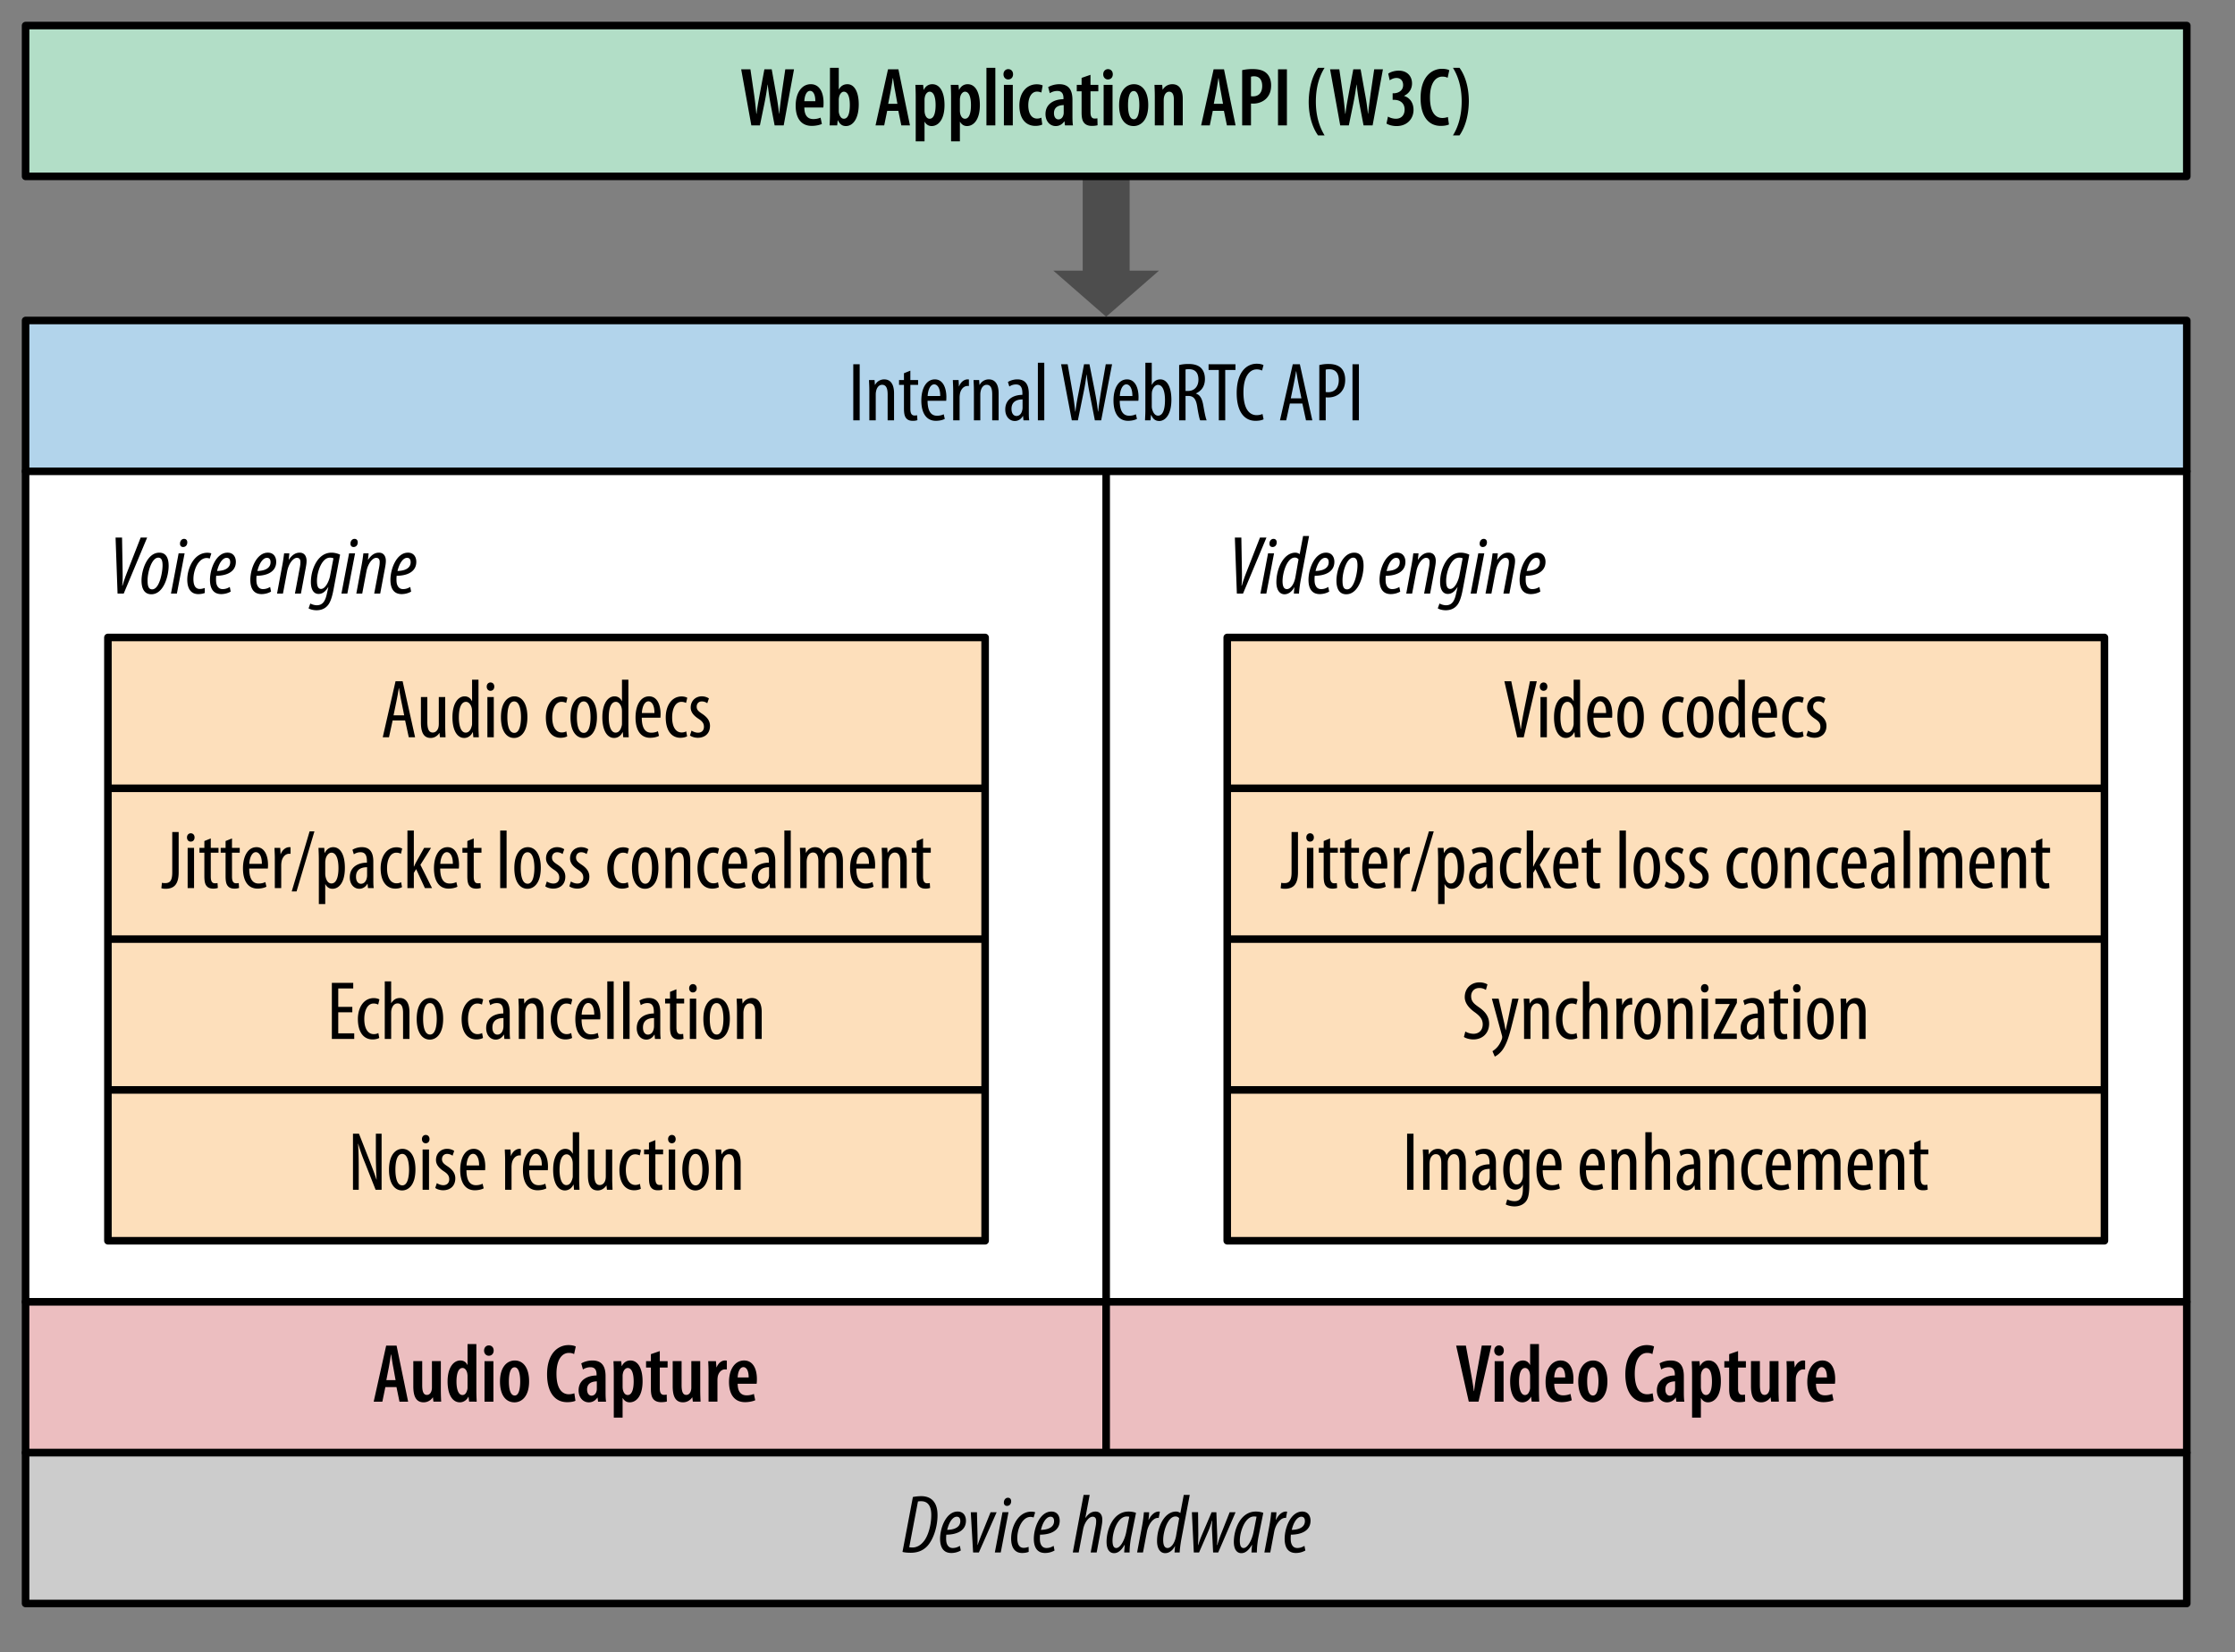 <svg xmlns="http://www.w3.org/2000/svg" viewBox="0 0 295.522 218.471"><rect x="0" y="0" width="295.522" height="218.471" fill="#808080" stroke="none"/><path fill="#4d4d4d" fill-rule="evenodd" d="M146.263 41.884l6.988-6.098h-3.887V3.38h-6.203v32.406h-3.887z" clip-rule="evenodd"/><path fill="#b2dec7" fill-rule="evenodd" d="M3.382 3.38h285.765v19.943H3.382z" clip-rule="evenodd"/><path fill="none" stroke="#000" d="M3.382 3.38h285.765v19.943H3.382z" stroke-linecap="round" stroke-linejoin="round"/><path fill="#b2d4eb" fill-rule="evenodd" d="M3.382 42.379h285.765v19.944H3.382z" clip-rule="evenodd"/><path fill="none" stroke="#000" d="M3.382 42.379h285.765v19.944H3.382z" stroke-linecap="round" stroke-linejoin="round"/><path fill="#fff" fill-rule="evenodd" d="M3.38 62.323h285.765v109.824H3.38z" clip-rule="evenodd"/><path fill="none" stroke="#000" d="M3.38 62.323h285.765v109.824H3.38z" stroke-linecap="round" stroke-linejoin="round"/><path fill="#fddfbb" fill-rule="evenodd" stroke="#000" d="M14.269 84.293h115.988v19.944H14.269zm0 19.945h115.988v19.944H14.269zm0 19.944h115.988v19.944H14.269zm0 19.944h115.988v19.944H14.269zM162.27 84.293h115.988v19.944H162.27zm0 19.945h115.988v19.944H162.27zm0 19.944h115.988v19.944H162.27zm0 19.944h115.988v19.944H162.27z" clip-rule="evenodd" stroke-linecap="round" stroke-linejoin="round"/><path fill="#ecbec0" fill-rule="evenodd" d="M3.38 172.147h142.885v19.944H3.38z" clip-rule="evenodd"/><path fill="none" stroke="#000" d="M3.38 172.147h142.885v19.944H3.38z" stroke-linecap="round" stroke-linejoin="round"/><path fill="#ecbec0" fill-rule="evenodd" d="M146.262 172.147h142.885v19.944H146.262z" clip-rule="evenodd"/><path fill="none" stroke="#000" d="M146.262 172.147h142.885v19.944H146.262z" stroke-linecap="round" stroke-linejoin="round"/><path fill="#ccc" fill-rule="evenodd" d="M3.38 192.091h285.765v19.944H3.38z" clip-rule="evenodd"/><path fill="none" stroke="#000" d="M3.38 192.091h285.765v19.944H3.38z" stroke-linecap="round" stroke-linejoin="round"/><path d="M99.345 16.581l-1.342-7.415h1.221l.473 3.234c.132.892.22 1.738.308 2.641h.033c.099-.924.264-1.728.429-2.651l.605-3.224h.968l.572 3.19a31.9 31.9 0 0 1 .396 2.685h.022c.11-1.013.22-1.815.33-2.662l.473-3.213h1.155l-1.364 7.415h-1.199l-.561-2.948a39.356 39.356 0 0 1-.352-2.442h-.022a34.559 34.559 0 0 1-.407 2.453l-.605 2.938h-1.133zm7.008-2.366c.011 1.199.561 1.529 1.188 1.529.396 0 .726-.088.957-.188l.176.836c-.341.154-.858.254-1.342.254-1.386 0-2.124-1.002-2.124-2.663 0-1.771.847-2.849 1.992-2.849 1.122 0 1.694 1.022 1.694 2.453 0 .308-.011.483-.033.627h-2.508zm1.452-.836c.011-.858-.275-1.364-.693-1.364-.506 0-.737.737-.759 1.364h1.452zm1.935-4.412h1.166v2.839h.022c.264-.451.627-.671 1.123-.671.946 0 1.496 1.078 1.496 2.662 0 1.903-.77 2.871-1.694 2.871-.506 0-.803-.253-1.056-.748h-.033l-.066.66h-1.001a30.15 30.15 0 0 0 .044-1.452V8.967zm1.166 5.71c0 .132.022.253.044.341.154.562.429.683.627.683.572 0 .792-.748.792-1.826 0-.99-.231-1.75-.803-1.75-.297 0-.55.353-.616.704a1.82 1.82 0 0 0-.044.342v1.506zm6.402-.021l-.396 1.925h-1.145l1.65-7.415h1.375l1.529 7.415h-1.144l-.396-1.925h-1.473zm1.353-.925l-.308-1.705c-.099-.484-.198-1.166-.275-1.684h-.033a49.482 49.482 0 0 1-.275 1.694l-.33 1.694h1.221zm2.42-.825c0-.726-.022-1.231-.044-1.683h1.023l.066.648h.022c.253-.506.66-.736 1.122-.736 1.067 0 1.617 1.144 1.617 2.75 0 1.958-.836 2.783-1.706 2.783-.473 0-.759-.286-.913-.561h-.022v2.585h-1.166v-5.786zm1.166 1.717c0 .165.022.33.055.451.143.517.418.627.616.627.594 0 .792-.848.792-1.794 0-1.066-.253-1.782-.792-1.782-.297 0-.561.33-.627.693a1.507 1.507 0 0 0-.044.396v1.409zm3.509-1.717c0-.726-.022-1.231-.044-1.683h1.023l.066.648h.022c.253-.506.66-.736 1.122-.736 1.067 0 1.617 1.144 1.617 2.75 0 1.958-.836 2.783-1.706 2.783-.473 0-.759-.286-.913-.561h-.022v2.585h-1.166v-5.786zm1.166 1.717c0 .165.022.33.055.451.143.517.418.627.616.627.594 0 .792-.848.792-1.794 0-1.066-.253-1.782-.792-1.782-.297 0-.561.33-.627.693a1.507 1.507 0 0 0-.044.396v1.409zm3.509-5.656h1.177v7.613h-1.177V8.967zm2.871 1.54c-.341 0-.616-.274-.616-.682 0-.418.286-.683.627-.683.374 0 .638.265.638.683 0 .407-.264.682-.638.682h-.011zm-.561 6.074v-5.357h1.177v5.357h-1.177zm5.071-.111c-.165.088-.506.177-.902.177-1.276 0-2.123-.946-2.123-2.707 0-1.606.891-2.794 2.311-2.794.319 0 .627.077.77.154l-.176.935c-.121-.044-.308-.121-.572-.121-.759 0-1.155.814-1.155 1.805 0 1.1.44 1.76 1.155 1.76.22 0 .407-.044.572-.121l.12.912zm3.993-1.11c0 .418.011.868.066 1.221h-1.056l-.066-.539h-.022c-.275.407-.671.627-1.133.627-.77 0-1.353-.638-1.353-1.584 0-1.375 1.166-1.958 2.376-1.97v-.143c0-.562-.22-.946-.803-.946-.385 0-.704.11-1.001.297l-.22-.803c.264-.165.825-.385 1.474-.385 1.386 0 1.738.945 1.738 2.09v2.135zm-1.156-1.464c-.462.011-1.287.132-1.287 1.067 0 .605.319.825.583.825.297 0 .572-.198.671-.616.022-.077.033-.176.033-.275v-1.001zm3.542-4.004v1.331h1.034v.847h-1.034v2.783c0 .66.253.825.55.825.132 0 .242-.011.363-.033l.022.913c-.176.056-.44.089-.77.089-.374 0-.715-.1-.946-.33-.264-.265-.396-.649-.396-1.452V12.07h-.638v-.847h.638v-.925l1.177-.406zm2.299.615c-.341 0-.616-.274-.616-.682 0-.418.286-.683.627-.683.374 0 .638.265.638.683 0 .407-.264.682-.638.682h-.011zm-.561 6.074v-5.357h1.177v5.357h-1.177zm3.96.087c-1.133 0-1.914-.946-1.914-2.75 0-1.947.957-2.783 1.958-2.783 1.123 0 1.893.979 1.893 2.75 0 2.167-1.122 2.783-1.925 2.783h-.012zm.044-.902c.583 0 .715-1.056.715-1.87 0-.781-.132-1.859-.737-1.859-.638 0-.759 1.078-.759 1.859 0 .902.154 1.87.77 1.87h.011zm2.761-3.036c0-.605-.022-1.034-.044-1.507h1.023l.055.627h.022c.253-.43.704-.715 1.265-.715.902 0 1.375.692 1.375 1.936v3.51h-1.177v-3.399c0-.539-.11-1.057-.627-1.057-.286 0-.55.221-.66.66-.033.11-.055.286-.055.484v3.312h-1.177V12.73zm7.667 1.926l-.396 1.925h-1.145l1.65-7.415h1.375l1.529 7.415h-1.144l-.396-1.925h-1.473zm1.353-.925l-.308-1.705c-.099-.484-.198-1.166-.275-1.684h-.033a49.482 49.482 0 0 1-.275 1.694l-.33 1.694h1.221zm2.53-4.455a6.151 6.151 0 0 1 1.376-.144c.78 0 1.418.144 1.859.562.396.374.594.946.594 1.584 0 .748-.209 1.254-.551 1.65-.439.517-1.154.77-1.781.77-.121 0-.221 0-.33-.011v2.894h-1.167V9.276zm1.167 3.443c.088.021.164.021.285.021.771 0 1.199-.527 1.199-1.375 0-.693-.285-1.276-1.078-1.276-.165 0-.309.022-.406.056v2.574zm4.751-3.554v7.415h-1.177V9.165h1.177zm4.983-.198c-.627.99-1.155 2.442-1.155 4.478 0 1.98.528 3.443 1.155 4.456h-.869c-.594-.825-1.232-2.321-1.232-4.456.033-2.156.639-3.642 1.232-4.478h.869zm2.067 7.614l-1.342-7.415h1.221l.474 3.234c.132.892.22 1.738.308 2.641h.033c.099-.924.265-1.728.429-2.651l.605-3.224h.968l.572 3.19a31.9 31.9 0 0 1 .396 2.685h.022c.11-1.013.22-1.815.33-2.662l.474-3.213h1.154l-1.363 7.415h-1.199l-.562-2.948a40.091 40.091 0 0 1-.353-2.442h-.021a34.559 34.559 0 0 1-.407 2.453l-.604 2.938h-1.135zm6.314-1.166c.254.154.65.286 1.046.286.726 0 1.155-.484 1.155-1.21 0-.858-.605-1.288-1.387-1.288h-.197v-.869h.143c.528 0 1.243-.297 1.243-1.078 0-.604-.353-.945-.88-.945-.342 0-.649.143-.891.308l-.199-.88c.287-.209.826-.396 1.387-.396 1.155 0 1.76.771 1.76 1.684 0 .726-.385 1.331-1.045 1.639v.022c.672.209 1.243.814 1.243 1.849 0 1.122-.803 2.134-2.244 2.134-.528 0-1.034-.143-1.331-.33l.197-.926zm8.064 1.044c-.221.11-.605.188-1.09.188-1.693 0-2.662-1.387-2.662-3.675 0-2.85 1.508-3.873 2.827-3.873.484 0 .825.1.968.188l-.219 1.001c-.177-.088-.353-.154-.705-.154-.803 0-1.628.737-1.628 2.762 0 1.991.748 2.706 1.64 2.706.274 0 .55-.065.726-.132l.143.989zm.527 1.442c.627-1.001 1.155-2.486 1.155-4.489 0-1.979-.528-3.443-1.155-4.444h.869c.595.814 1.232 2.277 1.232 4.456-.033 2.167-.638 3.63-1.232 4.478h-.869zm-78.445 30.264v7.415h-.847v-7.415h.847zm1.276 3.466c0-.628-.033-.946-.044-1.376h.737l.044.639h.022a1.35 1.35 0 0 1 1.221-.727c.737 0 1.287.539 1.287 1.838v3.575h-.847v-3.433c0-.638-.121-1.265-.737-1.265-.352 0-.693.297-.792.869-.033.12-.044.285-.044.473v3.355h-.847v-3.948zm5.424-2.619v1.243h1.023v.639h-1.023v3.168c0 .704.242.881.55.881.143 0 .253-.012.341-.033l.044.648a1.827 1.827 0 0 1-.627.089c-.341 0-.638-.089-.836-.319-.22-.242-.319-.605-.319-1.343v-3.091h-.649v-.639h.649v-.901l.847-.342zm2.276 3.983c.011 1.639.649 1.979 1.254 1.979.374 0 .671-.088.88-.197l.143.615c-.297.165-.748.254-1.177.254-1.266 0-1.925-1.034-1.925-2.674 0-1.728.726-2.806 1.793-2.806 1.078 0 1.518 1.145 1.518 2.344 0 .209-.011.352-.022.484h-2.464zm1.672-.628c.011-1.066-.385-1.54-.792-1.54-.55 0-.836.814-.869 1.54h1.661zm1.716-.736c0-.451-.033-.979-.044-1.376h.759l.044.837h.022c.176-.507.627-.925 1.122-.925.066 0 .121 0 .176.012v.869c-.055-.012-.11-.012-.176-.012-.539 0-.935.495-1.023 1.111a3.146 3.146 0 0 0-.033.484v2.948h-.847v-3.948zm2.739 0c0-.628-.033-.946-.044-1.376h.737l.044.639h.022a1.35 1.35 0 0 1 1.221-.727c.737 0 1.287.539 1.287 1.838v3.575h-.847v-3.433c0-.638-.121-1.265-.737-1.265-.352 0-.693.297-.792.869-.033.12-.044.285-.044.473v3.355h-.847v-3.948zm7.26 2.739c0 .407 0 .869.055 1.21h-.759l-.055-.562h-.033c-.231.407-.605.649-1.056.649-.715 0-1.265-.594-1.265-1.519 0-1.342 1.067-1.925 2.266-1.936v-.165c0-.716-.176-1.21-.847-1.21-.33 0-.627.099-.88.274l-.187-.594c.231-.165.715-.353 1.243-.353 1.067 0 1.518.704 1.518 1.893v2.313zm-.825-1.552c-.44 0-1.463.088-1.463 1.243 0 .704.352.946.649.946.374 0 .682-.274.781-.803.022-.1.033-.209.033-.309v-1.077zm2.024-4.851h.847v7.613h-.847v-7.613zm4.488 7.613l-1.419-7.415h.869l.627 3.575c.165.936.275 1.761.374 2.674h.033c.099-.936.264-1.738.451-2.685l.682-3.564h.715l.693 3.487c.165.88.33 1.728.429 2.762h.033c.121-1.067.253-1.882.385-2.718l.616-3.531h.836l-1.441 7.415h-.836l-.704-3.608a33.895 33.895 0 0 1-.385-2.432h-.022a26.77 26.77 0 0 1-.407 2.465l-.726 3.575h-.803zm6.336-2.585c.011 1.639.649 1.979 1.254 1.979.374 0 .671-.088.88-.197l.143.615c-.297.165-.748.254-1.177.254-1.265 0-1.925-1.034-1.925-2.674 0-1.728.726-2.806 1.793-2.806 1.078 0 1.518 1.145 1.518 2.344 0 .209-.011.352-.022.484h-2.464zm1.672-.628c.011-1.066-.385-1.54-.792-1.54-.55 0-.836.814-.869 1.54h1.661zm1.716-4.4h.847v2.916h.022c.275-.528.671-.716 1.122-.716.836 0 1.452.946 1.452 2.695 0 1.926-.792 2.806-1.606 2.806-.572 0-.858-.33-1.056-.781h-.044l-.055.693h-.726c.011-.308.044-.913.044-1.266v-6.347zm.847 5.743c0 .121.011.23.033.33.198.781.561.924.792.924.682 0 .924-.924.924-2.058 0-1.066-.253-2.013-.936-2.013-.396 0-.715.484-.792.946a4.263 4.263 0 0 0-.022.374v1.497zm3.619-5.435c.363-.1.803-.144 1.221-.144.737 0 1.287.154 1.672.528.363.374.517.869.517 1.452 0 .946-.44 1.562-1.188 1.914v.022c.55.165.836.692.99 1.661.176 1.012.319 1.639.429 1.87h-.858c-.11-.22-.253-.924-.396-1.826-.165-1.023-.484-1.397-1.21-1.397h-.33v3.224h-.847v-7.304zm.847 3.421h.352c.814 0 1.353-.594 1.353-1.485 0-.847-.352-1.386-1.265-1.396-.165 0-.33.011-.44.044v2.837zm4.4-2.772h-1.354v-.759h3.554v.759h-1.353v6.656h-.847v-6.656zm5.918 6.524c-.23.121-.605.198-1.066.198-1.442 0-2.487-1.155-2.487-3.675 0-2.938 1.452-3.873 2.629-3.873.439 0 .77.088.913.188l-.187.715a1.572 1.572 0 0 0-.738-.154c-.792 0-1.727.771-1.727 3.037 0 2.277.836 3.015 1.749 3.015.319 0 .595-.077.771-.154l.143.703zm3.476-2.091l-.484 2.223h-.825l1.694-7.415h.936l1.649 7.415h-.836l-.483-2.223h-1.651zm1.53-.681l-.386-1.882a38.668 38.668 0 0 1-.297-1.693h-.033a31.83 31.83 0 0 1-.308 1.705l-.385 1.87h1.409zm2.363-4.401a4.816 4.816 0 0 1 1.232-.144c.682 0 1.266.165 1.65.539.352.353.539.892.539 1.54 0 .683-.165 1.145-.451 1.519-.396.55-1.089.825-1.749.825-.144 0-.253 0-.374-.011v3.036h-.848v-7.304zm.847 3.565c.1.011.197.021.341.021.825 0 1.386-.55 1.386-1.595 0-.76-.308-1.441-1.254-1.441-.197 0-.363.021-.473.055v2.96zm4.389-3.675v7.415h-.847v-7.415h.847zM15.544 78.494l-.264-7.415h.858l.077 4.544c.011.692.011 1.243-.055 1.804h.044c.154-.55.363-1.144.616-1.793l1.782-4.555h.858l-3.103 7.415h-.813zm6.755-3.675c0 1.343-.66 3.763-2.289 3.763-.99 0-1.298-.858-1.298-1.804 0-1.431.77-3.697 2.354-3.697 1.068 0 1.233 1.023 1.233 1.738zm-2.784 1.882c0 .604.044 1.231.605 1.231.968 0 1.375-2.266 1.375-3.168 0-.55-.099-1.023-.561-1.023-.88 0-1.419 1.914-1.419 2.96zm3.091 1.793l1.012-5.325h.792l-1.023 5.325h-.781zm1.199-6.678c.011-.286.231-.562.528-.562.308 0 .451.231.429.518-.022.362-.264.561-.55.561s-.44-.209-.407-.517zm3.278 6.59c-.198.088-.506.154-.869.154-1.067 0-1.452-.869-1.452-1.903 0-1.552.913-3.564 2.651-3.564.231 0 .418.032.528.088l-.209.682c-.11-.033-.231-.077-.396-.077-1.111 0-1.76 1.585-1.76 2.784 0 .78.231 1.309.847 1.309.209 0 .44-.055.649-.132l.011.659zm3.421-.176a2.57 2.57 0 0 1-1.254.33c-1.122 0-1.485-.858-1.485-1.882 0-1.441.803-3.598 2.321-3.598.781 0 1.1.595 1.1 1.211 0 1.287-1.144 1.837-2.596 1.848-.022.154-.055.748.033 1.067.121.451.396.693.814.693.418 0 .704-.144.946-.286l.121.617zm-.539-4.466c-.473 0-.979.583-1.265 1.738.847-.012 1.738-.297 1.738-1.155 0-.374-.154-.583-.473-.583zm5.874 4.466a2.57 2.57 0 0 1-1.254.33c-1.122 0-1.485-.858-1.485-1.882 0-1.441.803-3.598 2.321-3.598.781 0 1.1.595 1.1 1.211 0 1.287-1.144 1.837-2.596 1.848-.022.154-.055.748.033 1.067.121.451.396.693.814.693.418 0 .704-.144.946-.286l.121.617zm-.539-4.466c-.473 0-.979.583-1.265 1.738.847-.012 1.738-.297 1.738-1.155 0-.374-.154-.583-.473-.583zm1.331 4.73l.649-3.498c.154-.771.231-1.397.286-1.827h.693l-.088.848h.022c.429-.649.891-.936 1.43-.936.66 0 .913.518.913 1.078 0 .309-.044.562-.099.869l-.649 3.466h-.792l.649-3.454c.044-.242.077-.463.077-.737 0-.319-.132-.539-.462-.539-.495 0-1.089.759-1.288 1.771l-.561 2.959h-.78zm4.399 1.31c.22.121.561.23.858.23.803 0 1.133-.583 1.342-1.562l.187-.836h-.022c-.451.737-.891.902-1.276.902-.616 0-1.001-.539-1.012-1.54-.011-1.573.825-3.917 2.729-3.917.418 0 .847.121 1.133.265l-.869 4.609c-.209 1.111-.462 1.805-.836 2.179-.363.385-.847.561-1.419.561-.407 0-.825-.11-1.045-.253l.23-.638zm3.059-5.975c-.11-.055-.242-.088-.462-.088-1.089 0-1.694 1.882-1.716 2.981-.011.627.077 1.155.539 1.155.572 0 1.045-1.001 1.188-1.694l.451-2.354zm1.056 4.665l1.012-5.325h.792l-1.023 5.325h-.781zm1.199-6.678c.011-.286.231-.562.528-.562.308 0 .451.231.429.518-.022.362-.264.561-.55.561s-.44-.209-.407-.517zm.769 6.678l.649-3.498c.154-.771.231-1.397.286-1.827h.693l-.088.848h.022c.429-.649.891-.936 1.43-.936.66 0 .913.518.913 1.078 0 .309-.044.562-.099.869l-.649 3.466h-.792l.649-3.454c.044-.242.077-.463.077-.737 0-.319-.132-.539-.462-.539-.495 0-1.089.759-1.288 1.771l-.561 2.959h-.78zm7.25-.264a2.57 2.57 0 0 1-1.254.33c-1.122 0-1.485-.858-1.485-1.882 0-1.441.803-3.598 2.321-3.598.781 0 1.1.595 1.1 1.211 0 1.287-1.144 1.837-2.596 1.848-.022.154-.055.748.033 1.067.121.451.396.693.814.693.418 0 .704-.144.946-.286l.121.617zm-.539-4.466c-.473 0-.979.583-1.265 1.738.847-.012 1.738-.297 1.738-1.155 0-.374-.154-.583-.473-.583zm-1.909 21.507l-.484 2.223h-.825l1.694-7.415h.936l1.65 7.415h-.836l-.484-2.223h-1.651zm1.529-.681l-.385-1.882a38.668 38.668 0 0 1-.297-1.693h-.033a31.83 31.83 0 0 1-.308 1.705l-.385 1.87h1.408zm5.423 1.452c0 .583.033 1.056.044 1.452h-.737l-.066-.562h-.022c-.154.265-.561.649-1.133.649-.924 0-1.298-.726-1.298-2.046v-3.367h.847v3.246c0 .825.132 1.452.715 1.452.495 0 .715-.462.759-.715.033-.144.044-.298.044-.474v-3.51h.847v3.875zm4.4-6.161v6.337c0 .363.033.969.044 1.276h-.726l-.055-.66h-.044c-.165.374-.55.748-1.111.748-.902 0-1.551-.968-1.551-2.729 0-1.892.781-2.772 1.606-2.772.385 0 .759.177.968.627h.022v-2.827h.847zm-.847 4.312c0-.109 0-.23-.011-.352-.044-.55-.385-1.034-.792-1.034-.704 0-.946.979-.946 2.046 0 1.122.286 2.024.902 2.024.264 0 .627-.143.814-.913.033-.099.033-.22.033-.352v-1.419zm2.419-2.848c-.275 0-.484-.221-.484-.551s.22-.55.495-.55c.308 0 .506.22.506.55s-.198.551-.506.551h-.011zm-.396 6.149v-5.325h.847v5.325h-.847zm3.52.088c-.957 0-1.727-.869-1.727-2.739 0-1.947.869-2.762 1.782-2.762.957 0 1.716.881 1.716 2.739 0 2.068-.946 2.762-1.76 2.762h-.011zm.044-.671c.726 0 .88-1.243.88-2.079 0-.825-.154-2.079-.902-2.079-.759 0-.902 1.254-.902 2.079 0 .88.154 2.079.914 2.079h.01zm6.996.451c-.187.109-.506.198-.88.198-1.167 0-1.947-.936-1.947-2.695 0-1.529.77-2.772 2.101-2.772.286 0 .594.076.748.176l-.165.681a1.382 1.382 0 0 0-.605-.143c-.858 0-1.232 1.012-1.232 2.058 0 1.243.473 1.991 1.254 1.991.22 0 .418-.044.605-.144l.121.65zm2.156.22c-.957 0-1.727-.869-1.727-2.739 0-1.947.869-2.762 1.782-2.762.957 0 1.716.881 1.716 2.739 0 2.068-.946 2.762-1.76 2.762h-.011zm.044-.671c.726 0 .88-1.243.88-2.079 0-.825-.154-2.079-.902-2.079-.759 0-.902 1.254-.902 2.079 0 .88.154 2.079.914 2.079h.01zm5.885-7.03v6.337c0 .363.033.969.044 1.276h-.726l-.055-.66h-.044c-.165.374-.55.748-1.111.748-.902 0-1.551-.968-1.551-2.729 0-1.892.781-2.772 1.606-2.772.385 0 .759.177.968.627h.022v-2.827h.847zm-.847 4.312c0-.109 0-.23-.011-.352-.044-.55-.385-1.034-.792-1.034-.704 0-.946.979-.946 2.046 0 1.122.286 2.024.902 2.024.264 0 .627-.143.814-.913.033-.099.033-.22.033-.352v-1.419zm2.617.716c.011 1.639.649 1.979 1.254 1.979.374 0 .671-.088.88-.197l.143.615c-.297.165-.748.254-1.177.254-1.265 0-1.925-1.034-1.925-2.674 0-1.728.726-2.806 1.793-2.806 1.078 0 1.518 1.145 1.518 2.344 0 .209-.011.352-.022.484h-2.464zm1.673-.628c.011-1.066-.385-1.54-.792-1.54-.55 0-.836.814-.869 1.54h1.661zm4.323 3.081c-.187.109-.506.198-.88.198-1.167 0-1.947-.936-1.947-2.695 0-1.529.77-2.772 2.101-2.772.286 0 .594.076.748.176l-.165.682a1.382 1.382 0 0 0-.605-.143c-.858 0-1.232 1.012-1.232 2.058 0 1.243.473 1.991 1.254 1.991.22 0 .418-.044.605-.144l.121.649zm.583-.748c.187.121.517.274.858.274.473 0 .781-.297.781-.77 0-.407-.143-.693-.682-1.045-.693-.451-1.067-.913-1.067-1.519 0-.869.638-1.475 1.463-1.475.418 0 .726.133.946.275l-.22.638a1.214 1.214 0 0 0-.715-.241c-.451 0-.682.329-.682.682 0 .352.132.562.66.913.616.396 1.1.892 1.1 1.628 0 1.067-.726 1.585-1.606 1.585-.385 0-.814-.121-1.045-.309l.209-.636zm-68.661 13.409h.847v5.325c0 1.661-.671 2.178-1.738 2.178-.209 0-.407-.021-.55-.077l.077-.715c.11.033.253.044.407.044.594 0 .957-.242.957-1.419v-5.336zm2.431 1.266c-.275 0-.484-.221-.484-.551s.22-.55.495-.55c.308 0 .506.22.506.55s-.198.551-.506.551h-.011zm-.396 6.149v-5.325h.847v5.325h-.847zm3.058-6.568v1.243h1.023v.639h-1.023v3.168c0 .704.242.881.55.881.143 0 .253-.012.341-.033l.044.648a1.827 1.827 0 0 1-.627.089c-.341 0-.638-.089-.836-.319-.22-.242-.319-.605-.319-1.343v-3.091h-.649v-.639h.649v-.901l.847-.342zm2.805 0v1.243h1.023v.639h-1.023v3.168c0 .704.242.881.55.881.143 0 .253-.012.341-.033l.044.648a1.827 1.827 0 0 1-.627.089c-.341 0-.638-.089-.836-.319-.22-.242-.319-.605-.319-1.343v-3.091h-.649v-.639h.649v-.901l.847-.342zm2.277 3.983c.011 1.639.649 1.979 1.254 1.979.374 0 .671-.088.88-.197l.143.615c-.297.165-.748.254-1.177.254-1.266 0-1.925-1.034-1.925-2.674 0-1.728.726-2.806 1.793-2.806 1.078 0 1.518 1.145 1.518 2.344 0 .209-.011.352-.022.484h-2.464zm1.672-.627c.011-1.066-.385-1.54-.792-1.54-.55 0-.836.814-.869 1.54h1.661zm1.715-.737c0-.451-.033-.979-.044-1.376h.759l.044.837h.022c.176-.507.627-.925 1.122-.925.066 0 .121 0 .176.012v.869c-.055-.012-.11-.012-.176-.012-.539 0-.935.495-1.023 1.111a3.146 3.146 0 0 0-.033.484v2.948h-.847v-3.948zm2.233 4.39l2.365-7.943h.638l-2.365 7.943h-.638zm3.586-4.104c0-.814-.033-1.288-.044-1.662h.759l.044.672h.022c.286-.562.715-.76 1.122-.76.935 0 1.54.979 1.54 2.739 0 1.98-.814 2.762-1.639 2.762-.506 0-.792-.308-.935-.604h-.022v2.629h-.847v-5.776zm.847 1.716c0 .154.011.308.044.44.165.759.539.891.77.891.704 0 .936-.968.936-2.035 0-1.111-.264-2.035-.936-2.035-.385 0-.737.484-.781.968-.033.132-.033.265-.033.407v1.364zm6.358.737c0 .407 0 .869.055 1.21h-.759l-.055-.562h-.033c-.231.407-.605.649-1.056.649-.715 0-1.265-.594-1.265-1.519 0-1.342 1.067-1.925 2.266-1.936v-.165c0-.716-.176-1.21-.847-1.21-.33 0-.627.099-.88.274l-.187-.594c.231-.165.715-.353 1.243-.353 1.067 0 1.518.704 1.518 1.893v2.313zm-.825-1.551c-.44 0-1.463.088-1.463 1.243 0 .704.352.946.649.946.374 0 .682-.274.781-.803.022-.1.033-.209.033-.309v-1.077zm4.62 2.63c-.187.109-.506.198-.88.198-1.167 0-1.947-.936-1.947-2.695 0-1.529.77-2.772 2.101-2.772.286 0 .594.076.748.176l-.165.682a1.382 1.382 0 0 0-.605-.143c-.858 0-1.232 1.012-1.232 2.058 0 1.243.473 1.991 1.254 1.991.22 0 .418-.044.605-.144l.121.649zm1.562-2.718h.022c.099-.209.187-.418.286-.594l1.056-1.882h.913l-1.408 2.245 1.54 3.08h-.946l-1.155-2.509-.308.495v2.014h-.847v-7.613h.847v4.764zm3.487.264c.011 1.639.649 1.979 1.254 1.979.374 0 .671-.088.88-.197l.143.615c-.297.165-.748.254-1.177.254-1.266 0-1.925-1.034-1.925-2.674 0-1.728.726-2.806 1.793-2.806 1.078 0 1.518 1.145 1.518 2.344 0 .209-.011.352-.022.484h-2.464zm1.672-.627c.011-1.066-.385-1.54-.792-1.54-.55 0-.836.814-.869 1.54h1.661zm2.761-3.356v1.243h1.023v.639h-1.023v3.168c0 .704.242.881.55.881.143 0 .253-.012.341-.033l.044.648a1.827 1.827 0 0 1-.627.089c-.341 0-.638-.089-.836-.319-.22-.242-.319-.605-.319-1.343v-3.091h-.649v-.639h.649v-.901l.847-.342zm3.498-1.045h.847v7.613h-.847v-7.613zm3.597 7.701c-.957 0-1.727-.869-1.727-2.739 0-1.947.869-2.762 1.782-2.762.957 0 1.716.881 1.716 2.739 0 2.068-.946 2.762-1.76 2.762h-.011zm.044-.671c.726 0 .88-1.243.88-2.079 0-.825-.154-2.079-.902-2.079-.759 0-.902 1.254-.902 2.079 0 .88.154 2.079.914 2.079h.01zm2.53-.296c.187.121.517.274.858.274.473 0 .781-.297.781-.77 0-.407-.143-.693-.682-1.045-.693-.451-1.067-.913-1.067-1.519 0-.869.638-1.475 1.463-1.475.418 0 .726.133.946.275l-.22.638a1.214 1.214 0 0 0-.715-.241c-.451 0-.682.329-.682.682 0 .352.132.562.66.913.616.396 1.1.892 1.1 1.628 0 1.067-.726 1.585-1.606 1.585-.385 0-.814-.121-1.045-.309l.209-.636zm3.178 0c.187.121.517.274.858.274.473 0 .781-.297.781-.77 0-.407-.143-.693-.682-1.045-.693-.451-1.067-.913-1.067-1.519 0-.869.638-1.475 1.463-1.475.418 0 .726.133.946.275l-.22.638a1.214 1.214 0 0 0-.715-.241c-.451 0-.682.329-.682.682 0 .352.132.562.66.913.616.396 1.1.892 1.1 1.628 0 1.067-.726 1.585-1.606 1.585-.385 0-.814-.121-1.045-.309l.209-.636zm7.645.748c-.187.109-.506.198-.88.198-1.167 0-1.947-.936-1.947-2.695 0-1.529.77-2.772 2.101-2.772.286 0 .594.076.748.176l-.165.682a1.382 1.382 0 0 0-.605-.143c-.858 0-1.232 1.012-1.232 2.058 0 1.243.473 1.991 1.254 1.991.22 0 .418-.044.605-.144l.121.649zm2.156.219c-.957 0-1.727-.869-1.727-2.739 0-1.947.869-2.762 1.782-2.762.957 0 1.716.881 1.716 2.739 0 2.068-.946 2.762-1.76 2.762h-.011zm.044-.671c.726 0 .88-1.243.88-2.079 0-.825-.154-2.079-.902-2.079-.759 0-.902 1.254-.902 2.079 0 .88.154 2.079.914 2.079h.01zm2.673-3.366c0-.628-.033-.946-.044-1.376h.737l.044.639h.022a1.35 1.35 0 0 1 1.221-.727c.737 0 1.287.539 1.287 1.838v3.575h-.847v-3.433c0-.638-.121-1.265-.737-1.265-.352 0-.693.297-.792.869-.033.12-.044.285-.044.473v3.355h-.847v-3.948zm7.051 3.818c-.187.109-.506.198-.88.198-1.167 0-1.947-.936-1.947-2.695 0-1.529.77-2.772 2.101-2.772.286 0 .594.076.748.176l-.165.682a1.382 1.382 0 0 0-.605-.143c-.858 0-1.232 1.012-1.232 2.058 0 1.243.473 1.991 1.254 1.991.22 0 .418-.044.605-.144l.121.649zm1.254-2.454c.011 1.639.649 1.979 1.254 1.979.374 0 .671-.088.88-.197l.143.615c-.297.165-.748.254-1.177.254-1.265 0-1.925-1.034-1.925-2.674 0-1.728.726-2.806 1.793-2.806 1.078 0 1.518 1.145 1.518 2.344 0 .209-.011.352-.022.484h-2.464zm1.672-.627c.011-1.066-.385-1.54-.792-1.54-.55 0-.836.814-.869 1.54h1.661zm4.532 2.002c0 .407 0 .869.055 1.21h-.759l-.055-.562h-.033c-.231.407-.605.649-1.056.649-.715 0-1.265-.594-1.265-1.519 0-1.342 1.067-1.925 2.266-1.936v-.165c0-.716-.176-1.21-.847-1.21-.33 0-.627.099-.88.274l-.187-.594c.231-.165.715-.353 1.243-.353 1.067 0 1.518.704 1.518 1.893v2.313zm-.825-1.551c-.44 0-1.463.088-1.463 1.243 0 .704.352.946.649.946.374 0 .682-.274.781-.803.022-.1.033-.209.033-.309v-1.077zm2.024-4.852h.847v7.613h-.847v-7.613zm2.101 3.664c0-.628-.033-.946-.044-1.376h.748l.044.649h.022c.231-.429.627-.737 1.188-.737.495 0 .924.231 1.122.804h.022c.143-.265.33-.474.517-.605.22-.132.462-.198.737-.198.726 0 1.287.518 1.287 1.882v3.531h-.847v-3.345c0-.692-.099-1.364-.737-1.364-.352 0-.66.297-.781.804-.033.132-.033.297-.033.473v3.433h-.847v-3.498c0-.584-.099-1.211-.727-1.211-.352 0-.693.297-.792.869a2.796 2.796 0 0 0-.033.451v3.389h-.847v-3.951zm7.414 1.364c.011 1.639.649 1.979 1.254 1.979.374 0 .671-.088.88-.197l.143.615c-.297.165-.748.254-1.177.254-1.265 0-1.925-1.034-1.925-2.674 0-1.728.726-2.806 1.793-2.806 1.078 0 1.518 1.145 1.518 2.344 0 .209-.011.352-.022.484h-2.464zm1.672-.627c.011-1.066-.385-1.54-.792-1.54-.55 0-.836.814-.869 1.54h1.661zm1.726-.737c0-.628-.033-.946-.044-1.376h.737l.044.639h.022a1.35 1.35 0 0 1 1.221-.727c.737 0 1.287.539 1.287 1.838v3.575h-.847v-3.433c0-.638-.121-1.265-.737-1.265-.352 0-.693.297-.792.869-.033.12-.044.285-.044.473v3.355h-.847v-3.948zm5.424-2.619v1.243h1.023v.639h-1.023v3.168c0 .704.242.881.55.881.143 0 .253-.012.341-.033l.044.648a1.827 1.827 0 0 1-.627.089c-.341 0-.638-.089-.836-.319-.22-.242-.319-.605-.319-1.343v-3.091h-.649v-.639h.649v-.901l.847-.342zm-75.464 22.992h-1.859v2.783h2.112v.737h-2.959v-7.415h2.827v.737h-1.98v2.442h1.859v.716zm3.564 3.389c-.187.109-.506.198-.88.198-1.167 0-1.947-.936-1.947-2.695 0-1.529.77-2.772 2.101-2.772.286 0 .594.076.748.176l-.165.682a1.382 1.382 0 0 0-.605-.143c-.858 0-1.232 1.012-1.232 2.058 0 1.243.473 1.991 1.254 1.991.22 0 .418-.044.605-.144l.121.649zm.726-7.481h.847v2.86h.022c.11-.187.275-.352.451-.473.187-.121.407-.188.704-.188.671 0 1.243.528 1.243 1.882v3.531h-.847v-3.433c0-.66-.143-1.265-.715-1.265-.396 0-.693.285-.825.847a2.405 2.405 0 0 0-.033.396v3.454h-.847v-7.611zm5.951 7.701c-.957 0-1.727-.869-1.727-2.739 0-1.947.869-2.762 1.782-2.762.957 0 1.716.881 1.716 2.739 0 2.068-.946 2.762-1.76 2.762h-.011zm.044-.671c.726 0 .88-1.243.88-2.079 0-.825-.154-2.079-.902-2.079-.759 0-.902 1.254-.902 2.079 0 .88.154 2.079.914 2.079h.01zm6.996.451c-.187.109-.506.198-.88.198-1.167 0-1.947-.936-1.947-2.695 0-1.529.77-2.772 2.101-2.772.286 0 .594.076.748.176l-.165.682a1.382 1.382 0 0 0-.605-.143c-.858 0-1.232 1.012-1.232 2.058 0 1.243.473 1.991 1.254 1.991.22 0 .418-.044.605-.144l.121.649zm3.531-1.078c0 .407 0 .869.055 1.21h-.759l-.055-.562h-.033c-.231.407-.605.649-1.056.649-.715 0-1.265-.594-1.265-1.519 0-1.342 1.067-1.925 2.266-1.936v-.165c0-.716-.176-1.21-.847-1.21-.33 0-.627.099-.88.274l-.187-.594c.231-.165.715-.353 1.243-.353 1.067 0 1.518.704 1.518 1.893v2.313zm-.825-1.552c-.44 0-1.463.088-1.463 1.243 0 .704.352.946.649.946.374 0 .682-.274.781-.803.022-.1.033-.209.033-.309v-1.077zm2.024-1.187c0-.628-.033-.946-.044-1.376h.737l.044.639h.022a1.35 1.35 0 0 1 1.221-.727c.737 0 1.287.539 1.287 1.838v3.575h-.847v-3.433c0-.638-.121-1.265-.737-1.265-.352 0-.693.297-.792.869-.033.12-.044.285-.044.473v3.355h-.847v-3.948zm7.051 3.817c-.187.109-.506.198-.88.198-1.167 0-1.947-.936-1.947-2.695 0-1.529.77-2.772 2.101-2.772.286 0 .594.076.748.176l-.165.682a1.382 1.382 0 0 0-.605-.143c-.858 0-1.232 1.012-1.232 2.058 0 1.243.473 1.991 1.254 1.991.22 0 .418-.044.605-.144l.121.649zm1.253-2.453c.011 1.639.649 1.979 1.254 1.979.374 0 .671-.088.88-.197l.143.615c-.297.165-.748.254-1.177.254-1.265 0-1.925-1.034-1.925-2.674 0-1.728.726-2.806 1.793-2.806 1.078 0 1.518 1.145 1.518 2.344 0 .209-.011.352-.022.484H76.9zm1.673-.628c.011-1.066-.385-1.54-.792-1.54-.55 0-.836.814-.869 1.54h1.661zm1.726-4.4h.847v7.613h-.847v-7.613zm2.101 0h.847v7.613H82.4v-7.613zm4.906 6.403c0 .407 0 .869.055 1.21h-.759l-.055-.562h-.033c-.231.407-.605.649-1.056.649-.715 0-1.265-.594-1.265-1.519 0-1.342 1.067-1.925 2.266-1.936v-.165c0-.716-.176-1.21-.847-1.21-.33 0-.627.099-.88.274l-.187-.594c.231-.165.715-.353 1.243-.353 1.067 0 1.518.704 1.518 1.893v2.313zm-.825-1.552c-.44 0-1.463.088-1.463 1.243 0 .704.352.946.649.946.374 0 .682-.274.781-.803.022-.1.033-.209.033-.309v-1.077zm2.959-3.807v1.243h1.023v.639H89.44v3.168c0 .704.242.881.55.881.143 0 .253-.012.341-.033l.044.648a1.827 1.827 0 0 1-.627.089c-.341 0-.638-.089-.836-.319-.22-.242-.319-.605-.319-1.343v-3.091h-.649v-.639h.649v-.901l.847-.342zm2.167.419c-.275 0-.484-.221-.484-.551s.22-.55.495-.55c.308 0 .506.22.506.55s-.198.551-.506.551h-.011zm-.396 6.15v-5.325h.847v5.325h-.847zm3.52.088c-.957 0-1.727-.869-1.727-2.739 0-1.947.869-2.762 1.782-2.762.957 0 1.716.881 1.716 2.739 0 2.068-.946 2.762-1.76 2.762h-.011zm.044-.671c.726 0 .88-1.243.88-2.079 0-.825-.154-2.079-.902-2.079-.759 0-.902 1.254-.902 2.079 0 .88.154 2.079.914 2.079h.01zm2.673-3.366c0-.628-.033-.946-.044-1.376h.737l.044.639h.022a1.35 1.35 0 0 1 1.221-.727c.737 0 1.287.539 1.287 1.838v3.575h-.847v-3.433c0-.638-.121-1.265-.737-1.265-.352 0-.693.297-.792.869-.033.12-.044.285-.044.473v3.355h-.847v-3.948zm-50.775 23.893v-7.415h.792l1.364 3.477c.308.803.693 1.782.946 2.585h.022a55.805 55.805 0 0 1-.099-3.41v-2.651h.759v7.415h-.792l-1.408-3.564a23.754 23.754 0 0 1-.891-2.52h-.022c.066.99.088 1.937.088 3.521v2.563h-.759zm6.49.088c-.957 0-1.727-.869-1.727-2.739 0-1.947.869-2.762 1.782-2.762.957 0 1.716.881 1.716 2.739 0 2.068-.946 2.762-1.76 2.762h-.011zm.044-.671c.726 0 .88-1.243.88-2.079 0-.825-.154-2.079-.902-2.079-.759 0-.902 1.254-.902 2.079 0 .88.154 2.079.914 2.079h.01zm3.069-5.566c-.275 0-.484-.221-.484-.551s.22-.55.495-.55c.308 0 .506.22.506.55s-.198.551-.506.551h-.011zm-.396 6.149v-5.325h.847v5.325h-.847zm1.881-.88c.187.121.517.274.858.274.473 0 .781-.297.781-.77 0-.407-.143-.693-.682-1.045-.693-.451-1.067-.913-1.067-1.519 0-.869.638-1.475 1.463-1.475.418 0 .726.133.946.275l-.22.638a1.214 1.214 0 0 0-.715-.241c-.451 0-.682.329-.682.682 0 .352.132.562.66.913.616.396 1.1.892 1.1 1.628 0 1.067-.726 1.585-1.606 1.585-.385 0-.814-.121-1.045-.309l.209-.636zm3.916-1.705c.011 1.639.649 1.979 1.254 1.979.374 0 .671-.088.88-.197l.143.615c-.297.165-.748.254-1.177.254-1.265 0-1.925-1.034-1.925-2.674 0-1.728.726-2.806 1.793-2.806 1.078 0 1.518 1.145 1.518 2.344 0 .209-.011.352-.022.484h-2.464zm1.672-.628c.011-1.066-.385-1.54-.792-1.54-.55 0-.836.814-.869 1.54h1.661zm3.442-.736c0-.451-.033-.979-.044-1.376h.759l.044.837h.022c.176-.507.627-.925 1.122-.925.066 0 .121 0 .176.012v.869c-.055-.012-.11-.012-.176-.012-.539 0-.935.495-1.023 1.111a3.146 3.146 0 0 0-.033.484v2.948h-.847v-3.948zm3.179 1.364c.011 1.639.649 1.979 1.254 1.979.374 0 .671-.088.88-.197l.143.615c-.297.165-.748.254-1.177.254-1.266 0-1.925-1.034-1.925-2.674 0-1.728.726-2.806 1.793-2.806 1.078 0 1.518 1.145 1.518 2.344 0 .209-.011.352-.022.484H69.97zm1.673-.628c.011-1.066-.385-1.54-.792-1.54-.55 0-.836.814-.869 1.54h1.661zm4.939-4.4v6.337c0 .363.033.969.044 1.276H75.9l-.055-.66h-.044c-.165.374-.55.748-1.111.748-.902 0-1.551-.968-1.551-2.729 0-1.892.781-2.772 1.606-2.772.385 0 .759.177.968.627h.022v-2.827h.847zm-.847 4.312c0-.109 0-.23-.011-.352-.044-.55-.385-1.034-.792-1.034-.704 0-.946.979-.946 2.046 0 1.122.286 2.024.902 2.024.264 0 .627-.143.814-.913.033-.099.033-.22.033-.352v-1.419zm5.214 1.849c0 .583.033 1.056.044 1.452h-.737l-.066-.562h-.022c-.154.265-.561.649-1.133.649-.924 0-1.298-.726-1.298-2.046v-3.367h.847v3.246c0 .825.132 1.452.715 1.452.495 0 .715-.462.759-.715.033-.144.044-.298.044-.474V152h.847v3.875zm3.783 1.32c-.187.109-.506.198-.88.198-1.167 0-1.947-.936-1.947-2.695 0-1.529.77-2.772 2.101-2.772.286 0 .594.076.748.176l-.165.682a1.382 1.382 0 0 0-.605-.143c-.858 0-1.232 1.012-1.232 2.058 0 1.243.473 1.991 1.254 1.991.22 0 .418-.044.605-.144l.121.649zm1.925-6.436v1.243h1.023v.639h-1.023v3.168c0 .704.242.881.55.881.143 0 .253-.012.341-.033l.044.648a1.827 1.827 0 0 1-.627.089c-.341 0-.638-.089-.836-.319-.22-.242-.319-.605-.319-1.343v-3.091h-.649v-.639h.649v-.901l.847-.342zm2.167.419c-.275 0-.484-.221-.484-.551s.22-.55.495-.55c.308 0 .506.22.506.55s-.198.551-.506.551h-.011zm-.396 6.149v-5.325h.847v5.325h-.847zm3.52.088c-.957 0-1.727-.869-1.727-2.739 0-1.947.869-2.762 1.782-2.762.957 0 1.716.881 1.716 2.739 0 2.068-.946 2.762-1.76 2.762h-.011zm.044-.671c.726 0 .88-1.243.88-2.079 0-.825-.154-2.079-.902-2.079-.759 0-.902 1.254-.902 2.079 0 .88.154 2.079.914 2.079h.01zm2.673-3.366c0-.628-.033-.946-.044-1.376h.737l.044.639h.022a1.35 1.35 0 0 1 1.221-.727c.737 0 1.287.539 1.287 1.838v3.575h-.847v-3.433c0-.638-.121-1.265-.737-1.265-.352 0-.693.297-.792.869-.033.12-.044.285-.044.473v3.355h-.847v-3.948zm68.879-74.884l-.264-7.415h.858l.077 4.544c.011.692.011 1.243-.055 1.804h.044c.154-.55.363-1.144.616-1.793l1.783-4.555h.858l-3.103 7.415h-.814zm3.114 0l1.012-5.325h.792l-1.023 5.325h-.781zm1.199-6.678c.011-.286.23-.562.527-.562.309 0 .451.231.43.518-.022.362-.265.561-.551.561s-.439-.209-.406-.517zm5.235-.935l-1.089 5.743c-.11.583-.22 1.364-.242 1.87h-.682l.065-.836h-.021c-.264.55-.759.924-1.276.924-.671 0-1.078-.627-1.078-1.595 0-1.815.957-3.906 2.52-3.906.209 0 .429.088.561.198l.451-2.398h.791zm-1.396 3.092a.575.575 0 0 0-.495-.242c-1.023 0-1.617 2.014-1.617 3.103 0 .627.143 1.067.583 1.067.385 0 .902-.484 1.111-1.541l.418-2.387zm4.058 4.257a2.57 2.57 0 0 1-1.254.33c-1.122 0-1.485-.858-1.485-1.882 0-1.441.803-3.598 2.321-3.598.781 0 1.101.595 1.101 1.211 0 1.287-1.145 1.837-2.597 1.848-.022.154-.055.748.033 1.067.121.451.396.693.813.693.419 0 .704-.144.946-.286l.122.617zm-.539-4.466c-.473 0-.979.583-1.265 1.738.847-.012 1.738-.297 1.738-1.155.001-.374-.153-.583-.473-.583zm5.082 1.055c0 1.343-.66 3.763-2.288 3.763-.99 0-1.298-.858-1.298-1.804 0-1.431.77-3.697 2.354-3.697 1.067 0 1.232 1.023 1.232 1.738zm-2.783 1.882c0 .604.044 1.231.605 1.231.968 0 1.375-2.266 1.375-3.168 0-.55-.1-1.023-.562-1.023-.879 0-1.418 1.914-1.418 2.96zm7.634 1.529a2.57 2.57 0 0 1-1.254.33c-1.122 0-1.485-.858-1.485-1.882 0-1.441.803-3.598 2.321-3.598.781 0 1.101.595 1.101 1.211 0 1.287-1.145 1.837-2.597 1.848-.022.154-.055.748.033 1.067.121.451.396.693.813.693.419 0 .704-.144.946-.286l.122.617zm-.539-4.466c-.473 0-.979.583-1.265 1.738.847-.012 1.738-.297 1.738-1.155.001-.374-.154-.583-.473-.583zm1.331 4.73l.648-3.498c.154-.771.231-1.397.286-1.827h.693l-.088.848h.021c.43-.649.892-.936 1.431-.936.66 0 .913.518.913 1.078 0 .309-.044.562-.1.869l-.648 3.466h-.792l.648-3.454c.044-.242.077-.463.077-.737 0-.319-.132-.539-.462-.539-.495 0-1.089.759-1.287 1.771l-.562 2.959h-.778zm4.399 1.31c.221.121.562.23.858.23.804 0 1.134-.583 1.343-1.562l.187-.836h-.021c-.451.737-.892.902-1.276.902-.616 0-1.001-.539-1.013-1.54-.011-1.573.825-3.917 2.729-3.917.418 0 .848.121 1.134.265l-.869 4.609c-.209 1.111-.463 1.805-.837 2.179-.362.385-.847.561-1.419.561-.407 0-.825-.11-1.045-.253l.229-.638zm3.059-5.975c-.109-.055-.242-.088-.462-.088-1.089 0-1.694 1.882-1.716 2.981-.012.627.077 1.155.539 1.155.572 0 1.045-1.001 1.188-1.694l.451-2.354zm1.056 4.665l1.013-5.325h.792l-1.023 5.325h-.782zm1.199-6.678c.011-.286.231-.562.528-.562.308 0 .451.231.429.518-.021.362-.264.561-.55.561s-.44-.209-.407-.517zm.769 6.678l.649-3.498c.153-.771.23-1.397.286-1.827h.692l-.088.848h.022c.429-.649.891-.936 1.43-.936.66 0 .913.518.913 1.078 0 .309-.044.562-.099.869l-.649 3.466h-.792l.649-3.454c.044-.242.077-.463.077-.737 0-.319-.132-.539-.462-.539-.495 0-1.09.759-1.288 1.771l-.561 2.959h-.779zm7.249-.264a2.57 2.57 0 0 1-1.254.33c-1.122 0-1.485-.858-1.485-1.882 0-1.441.803-3.598 2.321-3.598.781 0 1.101.595 1.101 1.211 0 1.287-1.145 1.837-2.597 1.848-.022.154-.055.748.033 1.067.121.451.396.693.813.693.419 0 .704-.144.946-.286l.122.617zm-.539-4.466c-.473 0-.979.583-1.265 1.738.847-.012 1.738-.297 1.738-1.155.001-.374-.153-.583-.473-.583zm-2.524 23.73l-1.694-7.415h.913l.715 3.477c.176.836.396 1.903.528 2.85h.032c.111-.957.32-1.991.496-2.872l.703-3.454h.902l-1.727 7.415h-.868zm3.475-6.149c-.274 0-.484-.221-.484-.551s.22-.55.495-.55c.309 0 .506.22.506.55s-.197.551-.506.551h-.011zm-.395 6.149v-5.325h.847v5.325h-.847zm5.236-7.613v6.337c0 .363.032.969.043 1.276h-.726l-.056-.66h-.043c-.166.374-.551.748-1.111.748-.902 0-1.551-.968-1.551-2.729 0-1.892.78-2.772 1.605-2.772.385 0 .76.177.969.627h.021v-2.827h.849zm-.847 4.312c0-.109 0-.23-.012-.352-.043-.55-.385-1.034-.791-1.034-.705 0-.947.979-.947 2.046 0 1.122.287 2.024.902 2.024.265 0 .627-.143.814-.913.033-.099.033-.22.033-.352v-1.419zm2.617.716c.012 1.639.649 1.979 1.254 1.979.375 0 .672-.088.881-.197l.143.615c-.297.165-.748.254-1.177.254-1.266 0-1.925-1.034-1.925-2.674 0-1.728.726-2.806 1.793-2.806 1.078 0 1.518 1.145 1.518 2.344 0 .209-.011.352-.021.484h-2.466zm1.672-.628c.012-1.066-.385-1.54-.791-1.54-.551 0-.837.814-.869 1.54h1.66zm3.223 3.301c-.957 0-1.728-.869-1.728-2.739 0-1.947.869-2.762 1.783-2.762.957 0 1.715.881 1.715 2.739 0 2.068-.945 2.762-1.76 2.762h-.01zm.044-.671c.727 0 .881-1.243.881-2.079 0-.825-.154-2.079-.902-2.079-.76 0-.902 1.254-.902 2.079 0 .88.154 2.079.913 2.079h.01zm6.996.451c-.188.109-.506.198-.88.198-1.167 0-1.947-.936-1.947-2.695 0-1.529.771-2.772 2.101-2.772.287 0 .595.076.748.176l-.164.682a1.382 1.382 0 0 0-.605-.143c-.858 0-1.232 1.012-1.232 2.058 0 1.243.473 1.991 1.254 1.991.221 0 .418-.044.605-.144l.12.649zm2.157.22c-.957 0-1.728-.869-1.728-2.739 0-1.947.869-2.762 1.782-2.762.957 0 1.716.881 1.716 2.739 0 2.068-.946 2.762-1.761 2.762h-.009zm.043-.671c.727 0 .881-1.243.881-2.079 0-.825-.154-2.079-.902-2.079-.76 0-.902 1.254-.902 2.079 0 .88.154 2.079.914 2.079h.009zm5.885-7.03v6.337c0 .363.032.969.044 1.276h-.727l-.055-.66h-.044c-.165.374-.55.748-1.111.748-.901 0-1.551-.968-1.551-2.729 0-1.892.78-2.772 1.606-2.772.385 0 .759.177.968.627h.022v-2.827h.848zm-.846 4.312c0-.109 0-.23-.012-.352-.044-.55-.385-1.034-.792-1.034-.704 0-.946.979-.946 2.046 0 1.122.286 2.024.902 2.024.264 0 .627-.143.814-.913.033-.099.033-.22.033-.352v-1.419zm2.617.716c.011 1.639.648 1.979 1.254 1.979.374 0 .671-.088.88-.197l.144.615c-.297.165-.748.254-1.178.254-1.266 0-1.925-1.034-1.925-2.674 0-1.728.726-2.806 1.793-2.806 1.078 0 1.519 1.145 1.519 2.344 0 .209-.012.352-.022.484h-2.465zm1.672-.628c.012-1.066-.385-1.54-.792-1.54-.55 0-.836.814-.869 1.54h1.661zm4.323 3.081c-.187.109-.506.198-.88.198-1.166 0-1.947-.936-1.947-2.695 0-1.529.77-2.772 2.102-2.772.285 0 .594.076.748.176l-.166.682a1.376 1.376 0 0 0-.604-.143c-.858 0-1.232 1.012-1.232 2.058 0 1.243.474 1.991 1.255 1.991.22 0 .418-.044.604-.144l.12.649zm.583-.748c.187.121.517.274.857.274.473 0 .781-.297.781-.77 0-.407-.143-.693-.682-1.045-.693-.451-1.068-.913-1.068-1.519 0-.869.639-1.475 1.464-1.475.418 0 .726.133.946.275l-.221.638a1.214 1.214 0 0 0-.715-.241c-.451 0-.682.329-.682.682 0 .352.132.562.66.913.615.396 1.1.892 1.1 1.628 0 1.067-.726 1.585-1.605 1.585-.385 0-.814-.121-1.045-.309l.21-.636zm-68.287 13.409h.848v5.325c0 1.661-.672 2.178-1.738 2.178-.209 0-.407-.021-.551-.077l.077-.715c.11.033.253.044.407.044.594 0 .957-.242.957-1.419v-5.336zm2.432 1.266c-.275 0-.484-.221-.484-.551s.22-.55.494-.55c.309 0 .507.22.507.55s-.198.551-.507.551h-.01zm-.397 6.149v-5.325h.848v5.325h-.848zm3.059-6.568v1.243h1.022v.639h-1.022v3.168c0 .704.241.881.549.881.144 0 .254-.012.342-.033l.044.648a1.83 1.83 0 0 1-.627.089c-.341 0-.638-.089-.837-.319-.22-.242-.318-.605-.318-1.343v-3.091h-.649v-.639h.649v-.901l.847-.342zm2.804 0v1.243h1.022v.639h-1.022v3.168c0 .704.241.881.549.881.144 0 .254-.012.342-.033l.044.648a1.83 1.83 0 0 1-.627.089c-.341 0-.638-.089-.837-.319-.22-.242-.318-.605-.318-1.343v-3.091h-.649v-.639h.649v-.901l.847-.342zm2.277 3.983c.011 1.639.649 1.979 1.255 1.979.373 0 .67-.088.879-.197l.144.615c-.297.165-.748.254-1.177.254-1.266 0-1.926-1.034-1.926-2.674 0-1.728.727-2.806 1.793-2.806 1.078 0 1.519 1.145 1.519 2.344 0 .209-.011.352-.022.484h-2.465zm1.673-.627c.011-1.066-.385-1.54-.793-1.54-.55 0-.836.814-.869 1.54h1.662zm1.714-.737c0-.451-.033-.979-.044-1.376h.759l.045.837h.021c.176-.507.627-.925 1.122-.925.065 0 .121 0 .177.012v.869c-.056-.012-.111-.012-.177-.012-.539 0-.935.495-1.022 1.111a3.146 3.146 0 0 0-.033.484v2.948h-.848v-3.948zm2.233 4.39l2.365-7.943h.639l-2.365 7.943h-.639zm3.586-4.104c0-.814-.032-1.288-.043-1.662h.759l.044.672h.021c.287-.562.715-.76 1.123-.76.935 0 1.539.979 1.539 2.739 0 1.98-.813 2.762-1.639 2.762-.506 0-.792-.308-.936-.604h-.021v2.629h-.848v-5.776zm.847 1.716c0 .154.012.308.044.44.165.759.539.891.771.891.703 0 .936-.968.936-2.035 0-1.111-.265-2.035-.936-2.035-.385 0-.737.484-.781.968-.033.132-.033.265-.033.407v1.364zm6.358.737c0 .407 0 .869.056 1.21h-.759l-.056-.562h-.032c-.231.407-.605.649-1.057.649-.715 0-1.266-.594-1.266-1.519 0-1.342 1.067-1.925 2.267-1.936v-.165c0-.716-.176-1.21-.847-1.21-.33 0-.627.099-.881.274l-.187-.594c.231-.165.715-.353 1.243-.353 1.066 0 1.518.704 1.518 1.893v2.313zm-.824-1.551c-.44 0-1.463.088-1.463 1.243 0 .704.352.946.648.946.374 0 .682-.274.781-.803.021-.1.033-.209.033-.309v-1.077zm4.619 2.63c-.187.109-.506.198-.879.198-1.167 0-1.947-.936-1.947-2.695 0-1.529.77-2.772 2.101-2.772.286 0 .595.076.748.176l-.165.682a1.378 1.378 0 0 0-.605-.143c-.857 0-1.232 1.012-1.232 2.058 0 1.243.474 1.991 1.255 1.991.22 0 .418-.044.604-.144l.12.649zm1.562-2.718h.021c.1-.209.188-.418.286-.594l1.056-1.882h.914l-1.408 2.245 1.539 3.08h-.945l-1.155-2.509-.308.495v2.014h-.848v-7.613h.848v4.764zm3.487.264c.012 1.639.649 1.979 1.254 1.979.375 0 .672-.088.881-.197l.143.615c-.297.165-.748.254-1.177.254-1.266 0-1.925-1.034-1.925-2.674 0-1.728.726-2.806 1.793-2.806 1.078 0 1.518 1.145 1.518 2.344 0 .209-.011.352-.021.484h-2.466zm1.671-.627c.012-1.066-.385-1.54-.791-1.54-.551 0-.837.814-.869 1.54h1.66zm2.762-3.356v1.243h1.023v.639h-1.023v3.168c0 .704.242.881.55.881.144 0 .253-.012.341-.033l.045.648a1.833 1.833 0 0 1-.628.089c-.341 0-.638-.089-.836-.319-.22-.242-.319-.605-.319-1.343v-3.091h-.648v-.639h.648v-.901l.847-.342zm3.498-1.045h.847v7.613h-.847v-7.613zm3.597 7.701c-.957 0-1.728-.869-1.728-2.739 0-1.947.869-2.762 1.783-2.762.957 0 1.715.881 1.715 2.739 0 2.068-.945 2.762-1.76 2.762h-.01zm.044-.671c.727 0 .881-1.243.881-2.079 0-.825-.154-2.079-.902-2.079-.76 0-.902 1.254-.902 2.079 0 .88.154 2.079.913 2.079h.01zm2.529-.296c.188.121.518.274.858.274.474 0 .781-.297.781-.77 0-.407-.144-.693-.683-1.045-.692-.451-1.066-.913-1.066-1.519 0-.869.638-1.475 1.463-1.475a1.7 1.7 0 0 1 .946.275l-.22.638a1.217 1.217 0 0 0-.715-.241c-.451 0-.683.329-.683.682 0 .352.132.562.66.913.616.396 1.101.892 1.101 1.628 0 1.067-.727 1.585-1.607 1.585-.385 0-.813-.121-1.045-.309l.21-.636zm3.18 0c.187.121.517.274.857.274.473 0 .781-.297.781-.77 0-.407-.143-.693-.682-1.045-.693-.451-1.068-.913-1.068-1.519 0-.869.639-1.475 1.464-1.475.418 0 .726.133.946.275l-.221.638a1.214 1.214 0 0 0-.715-.241c-.451 0-.682.329-.682.682 0 .352.132.562.66.913.615.396 1.1.892 1.1 1.628 0 1.067-.726 1.585-1.605 1.585-.385 0-.814-.121-1.045-.309l.21-.636zm7.644.748c-.188.109-.506.198-.88.198-1.167 0-1.947-.936-1.947-2.695 0-1.529.771-2.772 2.101-2.772.287 0 .595.076.748.176l-.164.682a1.382 1.382 0 0 0-.605-.143c-.858 0-1.232 1.012-1.232 2.058 0 1.243.473 1.991 1.254 1.991.221 0 .418-.044.605-.144l.12.649zm2.157.219c-.957 0-1.728-.869-1.728-2.739 0-1.947.869-2.762 1.782-2.762.957 0 1.716.881 1.716 2.739 0 2.068-.946 2.762-1.761 2.762h-.009zm.043-.671c.727 0 .881-1.243.881-2.079 0-.825-.154-2.079-.902-2.079-.76 0-.902 1.254-.902 2.079 0 .88.154 2.079.914 2.079h.009zm2.673-3.366c0-.628-.033-.946-.045-1.376h.737l.044.639h.021a1.35 1.35 0 0 1 1.222-.727c.737 0 1.287.539 1.287 1.838v3.575h-.847v-3.433c0-.638-.121-1.265-.737-1.265-.353 0-.693.297-.792.869-.033.12-.044.285-.044.473v3.355h-.847v-3.948zm7.051 3.818c-.188.109-.506.198-.88.198-1.167 0-1.947-.936-1.947-2.695 0-1.529.771-2.772 2.101-2.772.287 0 .595.076.748.176l-.164.682a1.382 1.382 0 0 0-.605-.143c-.858 0-1.232 1.012-1.232 2.058 0 1.243.473 1.991 1.254 1.991.221 0 .418-.044.605-.144l.12.649zm1.254-2.454c.011 1.639.648 1.979 1.254 1.979.374 0 .671-.088.88-.197l.144.615c-.297.165-.748.254-1.178.254-1.266 0-1.925-1.034-1.925-2.674 0-1.728.726-2.806 1.793-2.806 1.078 0 1.519 1.145 1.519 2.344 0 .209-.012.352-.022.484h-2.465zm1.672-.627c.012-1.066-.385-1.54-.792-1.54-.55 0-.836.814-.869 1.54h1.661zm4.532 2.002c0 .407 0 .869.056 1.21h-.76l-.055-.562h-.033c-.23.407-.605.649-1.057.649-.715 0-1.265-.594-1.265-1.519 0-1.342 1.067-1.925 2.267-1.936v-.165c0-.716-.176-1.21-.848-1.21-.33 0-.627.099-.88.274l-.187-.594c.23-.165.715-.353 1.242-.353 1.067 0 1.519.704 1.519 1.893v2.313zm-.825-1.551c-.439 0-1.463.088-1.463 1.243 0 .704.352.946.648.946.375 0 .683-.274.781-.803.022-.1.033-.209.033-.309v-1.077zm2.023-4.852h.848v7.613h-.848v-7.613zm2.102 3.664c0-.628-.033-.946-.044-1.376h.748l.044.649h.021c.231-.429.627-.737 1.188-.737.495 0 .925.231 1.122.804h.022c.143-.265.329-.474.517-.605a1.4 1.4 0 0 1 .737-.198c.726 0 1.287.518 1.287 1.882v3.531h-.847v-3.345c0-.692-.1-1.364-.737-1.364-.353 0-.66.297-.781.804-.033.132-.033.297-.033.473v3.433h-.847v-3.498c0-.584-.1-1.211-.727-1.211-.352 0-.693.297-.792.869a2.803 2.803 0 0 0-.032.451v3.389h-.848v-3.951zm7.414 1.364c.011 1.639.648 1.979 1.254 1.979.374 0 .671-.088.88-.197l.144.615c-.297.165-.748.254-1.178.254-1.266 0-1.925-1.034-1.925-2.674 0-1.728.726-2.806 1.793-2.806 1.078 0 1.519 1.145 1.519 2.344 0 .209-.012.352-.022.484h-2.465zm1.672-.627c.012-1.066-.385-1.54-.792-1.54-.55 0-.836.814-.869 1.54h1.661zm1.726-.737c0-.628-.033-.946-.044-1.376h.737l.043.639h.022a1.35 1.35 0 0 1 1.222-.727c.736 0 1.287.539 1.287 1.838v3.575h-.848v-3.433c0-.638-.121-1.265-.736-1.265-.353 0-.693.297-.793.869-.033.12-.043.285-.043.473v3.355h-.848v-3.948zm5.424-2.619v1.243h1.022v.639h-1.022v3.168c0 .704.241.881.549.881.144 0 .254-.012.342-.033l.044.648a1.83 1.83 0 0 1-.627.089c-.341 0-.638-.089-.837-.319-.22-.242-.318-.605-.318-1.343v-3.091h-.649v-.639h.649v-.901l.847-.342zm-76.295 25.533a2.29 2.29 0 0 0 1.066.298c.771 0 1.232-.507 1.232-1.255 0-.682-.396-1.1-.979-1.54-.583-.407-1.397-1.101-1.397-2.058 0-1.122.792-1.947 1.958-1.947.463 0 .869.154 1.045.275l-.209.727a1.538 1.538 0 0 0-.879-.254c-.727 0-1.068.551-1.068 1.057 0 .737.386 1.034 1.09 1.529.891.627 1.287 1.309 1.287 2.134 0 1.276-.902 2.08-2.08 2.08-.506 0-1.045-.165-1.254-.33l.188-.716zm4.401-4.345l.703 3.059c.1.418.144.76.221 1.101h.021c.055-.309.144-.704.231-1.089l.627-3.07h.836l-.869 3.422c-.329 1.331-.692 2.618-1.319 3.433-.375.473-.771.715-.958.803l-.308-.717c.242-.143.518-.374.748-.671a3.32 3.32 0 0 0 .484-.902.723.723 0 0 0 .055-.264c0-.066 0-.133-.021-.198l-1.343-4.907h.892zm3.365 1.376c0-.628-.033-.946-.043-1.376h.736l.044.639h.022c.23-.43.66-.727 1.221-.727.737 0 1.287.539 1.287 1.838v3.575h-.847v-3.433c0-.638-.121-1.265-.737-1.265-.352 0-.693.297-.792.869-.033.12-.044.285-.044.473v3.355h-.848v-3.948zm7.052 3.817c-.187.109-.506.198-.88.198-1.166 0-1.947-.936-1.947-2.695 0-1.529.77-2.772 2.102-2.772.285 0 .594.076.748.176l-.166.682a1.376 1.376 0 0 0-.604-.143c-.858 0-1.232 1.012-1.232 2.058 0 1.243.474 1.991 1.255 1.991.22 0 .418-.044.604-.144l.12.649zm.725-7.481h.848v2.86h.021c.109-.187.275-.352.451-.473.187-.121.406-.188.703-.188.672 0 1.244.528 1.244 1.882v3.531h-.848v-3.433c0-.66-.143-1.265-.715-1.265-.396 0-.693.285-.825.847a2.403 2.403 0 0 0-.032.396v3.454h-.848v-7.611zm4.444 3.664c0-.451-.032-.979-.043-1.376h.759l.044.837h.021c.176-.507.627-.925 1.123-.925.065 0 .121 0 .176.012v.869c-.055-.012-.11-.012-.176-.012-.539 0-.936.495-1.023 1.111a3.277 3.277 0 0 0-.033.484v2.948h-.848v-3.948zm4.082 4.037c-.957 0-1.728-.869-1.728-2.739 0-1.947.869-2.762 1.782-2.762.957 0 1.716.881 1.716 2.739 0 2.068-.946 2.762-1.761 2.762h-.009zm.043-.671c.727 0 .881-1.243.881-2.079 0-.825-.154-2.079-.902-2.079-.76 0-.902 1.254-.902 2.079 0 .88.154 2.079.914 2.079h.009zm2.674-3.366c0-.628-.033-.946-.045-1.376h.737l.044.639h.021a1.35 1.35 0 0 1 1.222-.727c.737 0 1.287.539 1.287 1.838v3.575h-.847v-3.433c0-.638-.121-1.265-.737-1.265-.353 0-.693.297-.792.869-.033.12-.044.285-.044.473v3.355h-.847v-3.948zm4.85-2.201c-.274 0-.484-.221-.484-.551s.22-.55.495-.55c.309 0 .506.22.506.55s-.197.551-.506.551h-.011zm-.395 6.15v-5.325h.847v5.325h-.847zm1.605-.517l1.684-3.301c.143-.265.308-.55.429-.781v-.022h-1.903v-.704h2.85v.562l-1.673 3.245c-.143.265-.308.551-.429.792v.022h2.09v.704H226.6v-.517zm6.666-.693c0 .407 0 .869.055 1.21h-.759l-.055-.562h-.033c-.231.407-.604.649-1.056.649-.716 0-1.266-.594-1.266-1.519 0-1.342 1.066-1.925 2.266-1.936v-.165c0-.716-.176-1.21-.847-1.21-.33 0-.627.099-.88.274l-.188-.594c.231-.165.715-.353 1.244-.353 1.066 0 1.518.704 1.518 1.893v2.313zm-.825-1.552c-.44 0-1.463.088-1.463 1.243 0 .704.353.946.649.946.373 0 .682-.274.781-.803.021-.1.032-.209.032-.309v-1.077zm2.96-3.807v1.243h1.022v.639h-1.022v3.168c0 .704.241.881.549.881.144 0 .254-.012.342-.033l.044.648a1.83 1.83 0 0 1-.627.089c-.341 0-.638-.089-.837-.319-.22-.242-.318-.605-.318-1.343v-3.091h-.649v-.639h.649v-.901l.847-.342zm2.166.419c-.275 0-.484-.221-.484-.551s.221-.55.495-.55c.308 0 .507.22.507.55s-.199.551-.507.551h-.011zm-.397 6.15v-5.325h.848v5.325h-.848zm3.521.088c-.957 0-1.728-.869-1.728-2.739 0-1.947.869-2.762 1.783-2.762.957 0 1.715.881 1.715 2.739 0 2.068-.945 2.762-1.76 2.762h-.01zm.044-.671c.727 0 .881-1.243.881-2.079 0-.825-.154-2.079-.902-2.079-.76 0-.902 1.254-.902 2.079 0 .88.154 2.079.913 2.079h.01zm2.673-3.366c0-.628-.033-.946-.044-1.376h.736l.045.639h.021a1.35 1.35 0 0 1 1.221-.727c.738 0 1.287.539 1.287 1.838v3.575h-.846v-3.433c0-.638-.121-1.265-.738-1.265-.352 0-.692.297-.791.869-.033.12-.045.285-.045.473v3.355h-.847v-3.948zm-56.507 16.478v7.415h-.847v-7.415h.847zm1.276 3.466c0-.628-.033-.946-.044-1.376h.748l.044.649h.022c.23-.429.627-.737 1.188-.737.495 0 .924.231 1.122.804h.022c.143-.265.33-.474.517-.605.22-.132.462-.198.737-.198.727 0 1.287.518 1.287 1.882v3.531h-.848v-3.345c0-.692-.098-1.364-.736-1.364-.352 0-.66.297-.781.804-.033.132-.033.297-.033.473v3.433h-.847v-3.498c0-.584-.099-1.211-.727-1.211-.353 0-.692.297-.792.869a2.915 2.915 0 0 0-.033.451v3.389h-.847v-3.951zm9.625 2.739c0 .407 0 .869.056 1.21h-.76l-.055-.562h-.033c-.23.407-.605.649-1.057.649-.715 0-1.265-.594-1.265-1.519 0-1.342 1.067-1.925 2.267-1.936v-.165c0-.716-.176-1.21-.848-1.21-.33 0-.627.099-.88.274l-.187-.594c.23-.165.715-.353 1.242-.353 1.067 0 1.519.704 1.519 1.893v2.313zm-.825-1.552c-.439 0-1.463.088-1.463 1.243 0 .704.352.946.648.946.375 0 .683-.274.781-.803.022-.1.033-.209.033-.309v-1.077zm5.236 2.08c0 1.396-.176 1.925-.528 2.321-.33.352-.825.561-1.419.561-.451 0-.891-.11-1.166-.264l.197-.66c.209.109.562.23.979.23.671 0 1.089-.418 1.089-1.628v-.539h-.021c-.176.418-.572.649-1.012.649-.947 0-1.562-1.067-1.562-2.63 0-1.969.88-2.772 1.672-2.772.561 0 .825.374.99.683h.021l.045-.595h.759c-.011.363-.044.837-.044 1.662v2.982zm-.847-2.805c0-.144-.011-.275-.043-.396-.088-.352-.287-.803-.771-.803-.605 0-.936.825-.936 2.002 0 1.364.429 1.98.936 1.98.264 0 .594-.121.759-.759.055-.165.055-.33.055-.484v-1.54zm2.618.902c.011 1.639.649 1.979 1.255 1.979.373 0 .67-.088.879-.197l.144.615c-.297.165-.748.254-1.177.254-1.266 0-1.926-1.034-1.926-2.674 0-1.728.727-2.806 1.793-2.806 1.078 0 1.519 1.145 1.519 2.344 0 .209-.011.352-.022.484h-2.465zm1.673-.628c.011-1.066-.385-1.54-.793-1.54-.55 0-.836.814-.869 1.54h1.662zm4.047.628c.012 1.639.649 1.979 1.254 1.979.375 0 .672-.088.881-.197l.143.615c-.297.165-.748.254-1.177.254-1.266 0-1.925-1.034-1.925-2.674 0-1.728.726-2.806 1.793-2.806 1.078 0 1.518 1.145 1.518 2.344 0 .209-.011.352-.021.484h-2.466zm1.671-.628c.012-1.066-.385-1.54-.791-1.54-.551 0-.837.814-.869 1.54h1.66zm1.727-.736c0-.628-.033-.946-.043-1.376h.736l.044.639h.022c.23-.43.66-.727 1.221-.727.737 0 1.287.539 1.287 1.838v3.575h-.847v-3.433c0-.638-.121-1.265-.737-1.265-.352 0-.693.297-.792.869-.033.12-.044.285-.044.473v3.355h-.848v-3.948zm4.455-3.664h.848v2.86h.021c.11-.187.275-.352.451-.473a1.24 1.24 0 0 1 .704-.188c.671 0 1.243.528 1.243 1.882v3.531h-.847v-3.433c0-.66-.144-1.265-.716-1.265-.396 0-.692.285-.824.847a2.405 2.405 0 0 0-.033.396v3.454h-.848v-7.611zm7.261 6.403c0 .407 0 .869.056 1.21h-.76l-.055-.562h-.033c-.23.407-.605.649-1.057.649-.715 0-1.265-.594-1.265-1.519 0-1.342 1.067-1.925 2.267-1.936v-.165c0-.716-.176-1.21-.848-1.21-.33 0-.627.099-.88.274l-.187-.594c.23-.165.715-.353 1.242-.353 1.067 0 1.519.704 1.519 1.893v2.313zm-.825-1.552c-.439 0-1.463.088-1.463 1.243 0 .704.352.946.648.946.375 0 .683-.274.781-.803.022-.1.033-.209.033-.309v-1.077zm2.023-1.187c0-.628-.033-.946-.043-1.376h.736l.044.639h.022c.23-.43.66-.727 1.221-.727.737 0 1.287.539 1.287 1.838v3.575h-.847v-3.433c0-.638-.121-1.265-.737-1.265-.352 0-.693.297-.792.869-.033.12-.044.285-.044.473v3.355h-.848v-3.948zm7.052 3.817c-.187.109-.506.198-.88.198-1.166 0-1.947-.936-1.947-2.695 0-1.529.77-2.772 2.102-2.772.285 0 .594.076.748.176l-.166.682a1.376 1.376 0 0 0-.604-.143c-.858 0-1.232 1.012-1.232 2.058 0 1.243.474 1.991 1.255 1.991.22 0 .418-.044.604-.144l.12.649zm1.253-2.453c.012 1.639.65 1.979 1.255 1.979.374 0 .671-.088.88-.197l.143.615c-.297.165-.748.254-1.177.254-1.265 0-1.925-1.034-1.925-2.674 0-1.728.727-2.806 1.793-2.806 1.078 0 1.518 1.145 1.518 2.344 0 .209-.01.352-.021.484h-2.466zm1.673-.628c.011-1.066-.385-1.54-.792-1.54-.551 0-.836.814-.869 1.54h1.661zm1.727-.736c0-.628-.033-.946-.045-1.376h.748l.045.649h.021c.23-.429.627-.737 1.188-.737.496 0 .925.231 1.123.804h.021c.143-.265.33-.474.518-.605.22-.132.462-.198.736-.198.727 0 1.287.518 1.287 1.882v3.531h-.847v-3.345c0-.692-.099-1.364-.737-1.364-.352 0-.66.297-.781.804-.033.132-.033.297-.033.473v3.433h-.847v-3.498c0-.584-.099-1.211-.726-1.211-.353 0-.693.297-.793.869a2.923 2.923 0 0 0-.032.451v3.389h-.847v-3.951zm7.413 1.364c.011 1.639.649 1.979 1.255 1.979.373 0 .67-.088.879-.197l.144.615c-.297.165-.748.254-1.177.254-1.266 0-1.926-1.034-1.926-2.674 0-1.728.727-2.806 1.793-2.806 1.078 0 1.519 1.145 1.519 2.344 0 .209-.011.352-.022.484h-2.465zm1.673-.628c.011-1.066-.385-1.54-.793-1.54-.55 0-.836.814-.869 1.54h1.662zm1.727-.736c0-.628-.033-.946-.045-1.376h.737l.044.639h.021a1.35 1.35 0 0 1 1.222-.727c.737 0 1.287.539 1.287 1.838v3.575h-.847v-3.433c0-.638-.121-1.265-.737-1.265-.353 0-.693.297-.792.869-.033.12-.044.285-.044.473v3.355h-.847v-3.948zm5.423-2.619v1.243h1.022v.639h-1.022v3.168c0 .704.241.881.55.881.143 0 .253-.012.342-.033l.043.648a1.827 1.827 0 0 1-.627.089c-.341 0-.638-.089-.836-.319-.22-.242-.318-.605-.318-1.343v-3.091h-.65v-.639h.65v-.901l.846-.342zM50.953 183.423l-.396 1.925h-1.145l1.65-7.415h1.375l1.529 7.415h-1.144l-.396-1.925h-1.473zm1.353-.925l-.308-1.705c-.099-.484-.198-1.166-.275-1.684h-.033a49.482 49.482 0 0 1-.275 1.694l-.33 1.694h1.221zm5.984 1.287c0 .583.022 1.111.044 1.562h-1.023l-.066-.562h-.022a1.458 1.458 0 0 1-1.199.649c-.979 0-1.375-.737-1.375-2.134v-3.312h1.177v3.168c0 .771.132 1.298.616 1.298.363 0 .55-.308.605-.527.044-.121.066-.286.066-.462v-3.477h1.177v3.797zm4.697-6.051v6.161c0 .44.022 1.045.044 1.452H62.03l-.077-.638h-.033c-.176.385-.594.726-1.111.726-1.045 0-1.628-1.133-1.628-2.75 0-1.882.814-2.783 1.683-2.783.44 0 .759.209.935.583h.022v-2.751h1.166zm-1.166 4.302c0-.099 0-.22-.022-.33-.044-.429-.286-.814-.638-.814-.594 0-.803.848-.803 1.805 0 1.078.286 1.771.781 1.771.22 0 .495-.11.638-.671.033-.089.044-.21.044-.342v-1.419zm2.804-2.762c-.341 0-.616-.274-.616-.682 0-.418.286-.683.627-.683.374 0 .638.265.638.683 0 .407-.264.682-.638.682h-.011zm-.561 6.074v-5.357h1.177v5.357h-1.177zm3.96.088c-1.133 0-1.914-.946-1.914-2.75 0-1.947.957-2.783 1.958-2.783 1.122 0 1.892.979 1.892 2.75 0 2.167-1.122 2.783-1.925 2.783h-.011zm.045-.903c.583 0 .715-1.056.715-1.87 0-.781-.132-1.859-.737-1.859-.638 0-.759 1.078-.759 1.859 0 .902.154 1.87.77 1.87h.011zm8.019.694c-.22.11-.605.188-1.089.188-1.694 0-2.662-1.387-2.662-3.675 0-2.85 1.507-3.873 2.827-3.873.484 0 .825.1.968.188l-.22 1.001c-.176-.088-.352-.154-.704-.154-.803 0-1.628.737-1.628 2.762 0 1.991.748 2.706 1.639 2.706.275 0 .55-.065.726-.132l.143.989zm3.982-1.1c0 .418.011.868.066 1.221H79.08l-.066-.539h-.022c-.275.407-.671.627-1.133.627-.77 0-1.353-.638-1.353-1.584 0-1.375 1.166-1.958 2.376-1.97v-.143c0-.562-.22-.946-.803-.946-.385 0-.704.11-1.001.297l-.22-.803c.264-.165.825-.385 1.474-.385 1.386 0 1.738.945 1.738 2.09v2.135zm-1.155-1.464c-.462.011-1.287.132-1.287 1.067 0 .605.319.825.583.825.297 0 .572-.198.671-.616.022-.077.033-.176.033-.275v-1.001zm2.243-.99c0-.726-.022-1.231-.044-1.683h1.023l.066.648h.022c.253-.506.66-.736 1.122-.736 1.067 0 1.617 1.144 1.617 2.75 0 1.958-.836 2.783-1.706 2.783-.473 0-.759-.286-.913-.561h-.022v2.585h-1.166v-5.786zm1.166 1.717c0 .165.022.33.055.451.143.517.418.627.616.627.594 0 .792-.848.792-1.794 0-1.066-.253-1.782-.792-1.782-.297 0-.561.33-.627.693a1.507 1.507 0 0 0-.044.396v1.409zm4.917-4.731v1.331h1.034v.847h-1.034v2.783c0 .66.253.825.55.825.132 0 .242-.011.363-.033l.022.913c-.176.056-.44.089-.77.089-.374 0-.715-.1-.946-.33-.264-.265-.396-.649-.396-1.452v-2.795h-.638v-.847h.638v-.925l1.177-.406zm5.346 5.126c0 .583.022 1.111.044 1.562h-1.023l-.066-.562h-.022a1.458 1.458 0 0 1-1.199.649c-.979 0-1.375-.737-1.375-2.134v-3.312h1.177v3.168c0 .771.132 1.298.616 1.298.363 0 .55-.308.605-.527.044-.121.066-.286.066-.462v-3.477h1.177v3.797zm1.1-2.288c0-.495-.022-1.056-.044-1.507h1.023l.066.803h.033c.209-.539.649-.891 1.089-.891.11 0 .176.011.253.021v1.166c-.077-.011-.154-.011-.253-.011-.407 0-.814.341-.946.924a2.987 2.987 0 0 0-.044.506v2.839h-1.177v-3.85zm3.85 1.485c.011 1.199.561 1.529 1.188 1.529.396 0 .726-.088.957-.188l.176.836c-.341.154-.858.254-1.342.254-1.386 0-2.124-1.002-2.124-2.663 0-1.771.847-2.849 1.992-2.849 1.122 0 1.694 1.022 1.694 2.453 0 .308-.011.483-.033.627h-2.508zm1.452-.836c.011-.858-.275-1.364-.693-1.364-.506 0-.737.737-.759 1.364h1.452zm95.22 3.202l-1.672-7.415h1.287l.615 3.322c.144.814.33 1.793.44 2.695h.033c.099-.913.265-1.859.418-2.717l.595-3.301h1.275l-1.705 7.415h-1.286zm3.983-6.074c-.342 0-.617-.274-.617-.682 0-.418.287-.683.628-.683.374 0 .638.265.638.683 0 .407-.264.682-.638.682h-.011zm-.562 6.074v-5.357h1.177v5.357h-1.177zm5.853-7.614v6.161c0 .44.021 1.045.044 1.452h-1.001l-.077-.638h-.033c-.176.385-.594.726-1.11.726-1.046 0-1.629-1.133-1.629-2.75 0-1.882.814-2.783 1.684-2.783.439 0 .759.209.935.583h.022v-2.751h1.165zm-1.166 4.302c0-.099 0-.22-.022-.33-.044-.429-.286-.814-.638-.814-.594 0-.803.848-.803 1.805 0 1.078.285 1.771.781 1.771.219 0 .494-.11.637-.671.033-.089.045-.21.045-.342v-1.419zm3.189.946c.011 1.199.561 1.529 1.188 1.529.396 0 .727-.088.957-.188l.177.836c-.341.154-.858.254-1.343.254-1.386 0-2.123-1.002-2.123-2.663 0-1.771.848-2.849 1.992-2.849 1.121 0 1.693 1.022 1.693 2.453 0 .308-.011.483-.033.627h-2.508zm1.452-.836c.011-.858-.274-1.364-.693-1.364-.506 0-.737.737-.759 1.364h1.452zm3.641 3.29c-1.133 0-1.914-.946-1.914-2.75 0-1.947.957-2.783 1.958-2.783 1.123 0 1.893.979 1.893 2.75 0 2.167-1.122 2.783-1.926 2.783h-.011zm.044-.903c.584 0 .715-1.056.715-1.87 0-.781-.131-1.859-.736-1.859-.639 0-.76 1.078-.76 1.859 0 .902.154 1.87.771 1.87h.01zm8.02.694c-.221.11-.605.188-1.09.188-1.693 0-2.662-1.387-2.662-3.675 0-2.85 1.508-3.873 2.827-3.873.484 0 .825.1.968.188l-.219 1.001c-.177-.088-.353-.154-.705-.154-.803 0-1.628.737-1.628 2.762 0 1.991.748 2.706 1.64 2.706.274 0 .55-.065.726-.132l.143.989zm3.981-1.1c0 .418.011.868.065 1.221h-1.056l-.065-.539h-.022c-.275.407-.671.627-1.134.627-.77 0-1.353-.638-1.353-1.584 0-1.375 1.166-1.958 2.376-1.97v-.143c0-.562-.22-.946-.803-.946-.385 0-.704.11-1.002.297l-.219-.803c.264-.165.824-.385 1.474-.385 1.386 0 1.738.945 1.738 2.09v2.135zm-1.155-1.464c-.462.011-1.287.132-1.287 1.067 0 .605.318.825.583.825.297 0 .572-.198.671-.616a1.09 1.09 0 0 0 .033-.275v-1.001zm2.244-.99c0-.726-.022-1.231-.045-1.683h1.023l.066.648h.021c.254-.506.66-.736 1.123-.736 1.066 0 1.617 1.144 1.617 2.75 0 1.958-.837 2.783-1.705 2.783-.474 0-.76-.286-.914-.561h-.021v2.585h-1.166v-5.786zm1.166 1.717c0 .165.021.33.055.451.143.517.418.627.616.627.594 0 .792-.848.792-1.794 0-1.066-.253-1.782-.792-1.782-.298 0-.562.33-.628.693a1.552 1.552 0 0 0-.043.396v1.409zm4.916-4.731v1.331h1.035v.847h-1.035v2.783c0 .66.254.825.551.825.132 0 .242-.011.363-.033l.021.913c-.176.056-.439.089-.77.089-.375 0-.716-.1-.947-.33-.264-.265-.396-.649-.396-1.452v-2.795H228v-.847h.638v-.925l1.177-.406zm5.347 5.126c0 .583.022 1.111.044 1.562h-1.023l-.065-.562h-.022a1.458 1.458 0 0 1-1.199.649c-.979 0-1.375-.737-1.375-2.134v-3.312h1.178v3.168c0 .771.132 1.298.615 1.298.363 0 .551-.308.605-.527.044-.121.066-.286.066-.462v-3.477h1.177v3.797zm1.099-2.288c0-.495-.022-1.056-.044-1.507h1.023l.066.803h.032c.209-.539.649-.891 1.089-.891.11 0 .176.011.254.021v1.166c-.078-.011-.154-.011-.254-.011-.406 0-.814.341-.945.924a2.973 2.973 0 0 0-.045.506v2.839h-1.177v-3.85zm3.851 1.485c.011 1.199.561 1.529 1.188 1.529.396 0 .727-.088.957-.188l.177.836c-.341.154-.858.254-1.343.254-1.386 0-2.123-1.002-2.123-2.663 0-1.771.848-2.849 1.992-2.849 1.121 0 1.693 1.022 1.693 2.453 0 .308-.011.483-.033.627h-2.508zm1.452-.836c.011-.858-.274-1.364-.693-1.364-.506 0-.737.737-.759 1.364h1.452zm-120.859 15.808c.341-.066.726-.11 1.111-.11.781 0 1.331.286 1.661.727.352.462.484 1.066.484 1.804 0 1.738-.682 3.466-1.485 4.203-.605.561-1.309.748-2.058.748-.418 0-.803-.033-1.089-.11l1.376-7.262zm-.484 6.644c.099.012.264.033.418.033.55 0 1.089-.264 1.562-.891.528-.693.935-2.068.935-3.411 0-1.144-.418-1.815-1.342-1.815-.209 0-.319.012-.418.033l-1.155 6.051zm6.82.43a2.57 2.57 0 0 1-1.254.33c-1.122 0-1.485-.858-1.485-1.882 0-1.441.803-3.598 2.321-3.598.781 0 1.1.595 1.1 1.211 0 1.287-1.144 1.837-2.596 1.848-.022.154-.055.748.033 1.067.121.451.396.693.814.693.418 0 .704-.144.946-.286l.121.617zm-.539-4.467c-.473 0-.979.583-1.265 1.738.847-.012 1.738-.297 1.738-1.155 0-.374-.154-.583-.473-.583zm2.672-.595l.077 3.015c0 .572.022.913-.011 1.31h.033c.121-.385.275-.76.473-1.276l1.232-3.048h.803l-2.354 5.325h-.759l-.308-5.325h.814zm2.366 5.325l1.012-5.325h.792l-1.023 5.325h-.781zm1.199-6.677c.011-.286.231-.562.528-.562.308 0 .451.231.429.518-.022.362-.264.561-.55.561s-.44-.21-.407-.517zm3.278 6.59c-.198.088-.506.154-.869.154-1.067 0-1.452-.869-1.452-1.903 0-1.552.913-3.564 2.651-3.564.231 0 .418.032.528.088l-.209.682c-.11-.033-.231-.077-.396-.077-1.111 0-1.76 1.585-1.76 2.784 0 .78.231 1.309.847 1.309.209 0 .44-.055.649-.132l.011.659zm3.42-.176a2.57 2.57 0 0 1-1.254.33c-1.122 0-1.485-.858-1.485-1.882 0-1.441.803-3.598 2.321-3.598.781 0 1.1.595 1.1 1.211 0 1.287-1.144 1.837-2.596 1.848-.022.154-.055.748.033 1.067.121.451.396.693.814.693.418 0 .704-.144.946-.286l.121.617zm-.539-4.467c-.473 0-.979.583-1.265 1.738.847-.012 1.738-.297 1.738-1.155.001-.374-.154-.583-.473-.583zm2.948 4.73l1.43-7.613h.803l-.572 3.036h.022c.374-.55.803-.836 1.32-.836.638 0 .902.495.902 1.078 0 .286-.033.528-.099.892l-.649 3.443h-.792l.66-3.477c.044-.231.066-.451.066-.715 0-.33-.143-.539-.462-.539-.528 0-1.1.792-1.265 1.683l-.583 3.048h-.781zm6.798 0c.011-.297.044-.594.077-1.012h-.022c-.528.901-1.001 1.1-1.397 1.1-.616 0-.99-.539-.99-1.496 0-1.617.858-4.005 2.915-4.005.374 0 .759.077.979.177l-.616 3.047c-.143.715-.242 1.596-.231 2.189h-.715zm.671-4.73a1.524 1.524 0 0 0-.33-.033c-1.188 0-1.849 1.947-1.881 3.113-.011.671.121 1.057.495 1.057.539 0 1.111-1.057 1.32-2.112l.396-2.025zm1.034 4.73l.671-3.575c.132-.716.198-1.354.231-1.75h.693c-.011.286-.033.572-.088 1.002h.033c.33-.66.792-1.09 1.331-1.09.055 0 .099.012.143.012l-.154.836c-.022 0-.066-.012-.099-.012-.704 0-1.298.99-1.452 1.783l-.528 2.794h-.781zm6.963-7.613l-1.089 5.743c-.11.583-.22 1.364-.242 1.87h-.682l.066-.836h-.022c-.264.55-.759.924-1.276.924-.671 0-1.078-.627-1.078-1.595 0-1.815.957-3.906 2.519-3.906.209 0 .429.088.561.198l.451-2.398h.792zm-1.397 3.092a.573.573 0 0 0-.495-.242c-1.023 0-1.617 2.014-1.617 3.103 0 .627.143 1.067.583 1.067.385 0 .902-.484 1.111-1.541l.418-2.387zm2.497-.804l.033 2.993c-.011.571-.011.935-.044 1.342h.033c.121-.396.264-.803.473-1.298l1.298-3.037h.627l.11 3.015c.011.572.022.902-.033 1.32h.044c.121-.396.253-.814.462-1.364l1.177-2.971h.781l-2.299 5.325h-.671l-.143-2.883a9.15 9.15 0 0 1 .033-1.331h-.033c-.154.484-.297.946-.462 1.331l-1.254 2.883h-.693l-.253-5.325h.814zm7.062 5.325c.012-.297.044-.594.077-1.012h-.021c-.529.901-1.002 1.1-1.398 1.1-.616 0-.99-.539-.99-1.496 0-1.617.858-4.005 2.915-4.005.374 0 .76.077.979.177l-.616 3.047c-.143.715-.242 1.596-.23 2.189h-.716zm.672-4.73c-.1-.022-.21-.033-.33-.033-1.189 0-1.849 1.947-1.882 3.113-.011.671.121 1.057.495 1.057.539 0 1.111-1.057 1.32-2.112l.397-2.025zm1.033 4.73l.671-3.575c.132-.716.198-1.354.23-1.75h.693c-.011.286-.033.572-.088 1.002h.033c.33-.66.792-1.09 1.331-1.09.055 0 .099.012.143.012l-.153.836c-.022 0-.066-.012-.1-.012-.704 0-1.298.99-1.452 1.783l-.528 2.794h-.78zm5.423-.263a2.57 2.57 0 0 1-1.254.33c-1.122 0-1.485-.858-1.485-1.882 0-1.441.803-3.598 2.321-3.598.781 0 1.101.595 1.101 1.211 0 1.287-1.145 1.837-2.597 1.848-.022.154-.055.748.033 1.067.121.451.396.693.813.693.419 0 .704-.144.946-.286l.122.617zm-.539-4.467c-.473 0-.979.583-1.265 1.738.847-.012 1.738-.297 1.738-1.155.001-.374-.154-.583-.473-.583z"/><path fill="none" stroke="#000" stroke-miterlimit="10" d="M146.262 172.147V62.323" clip-rule="evenodd"/></svg>